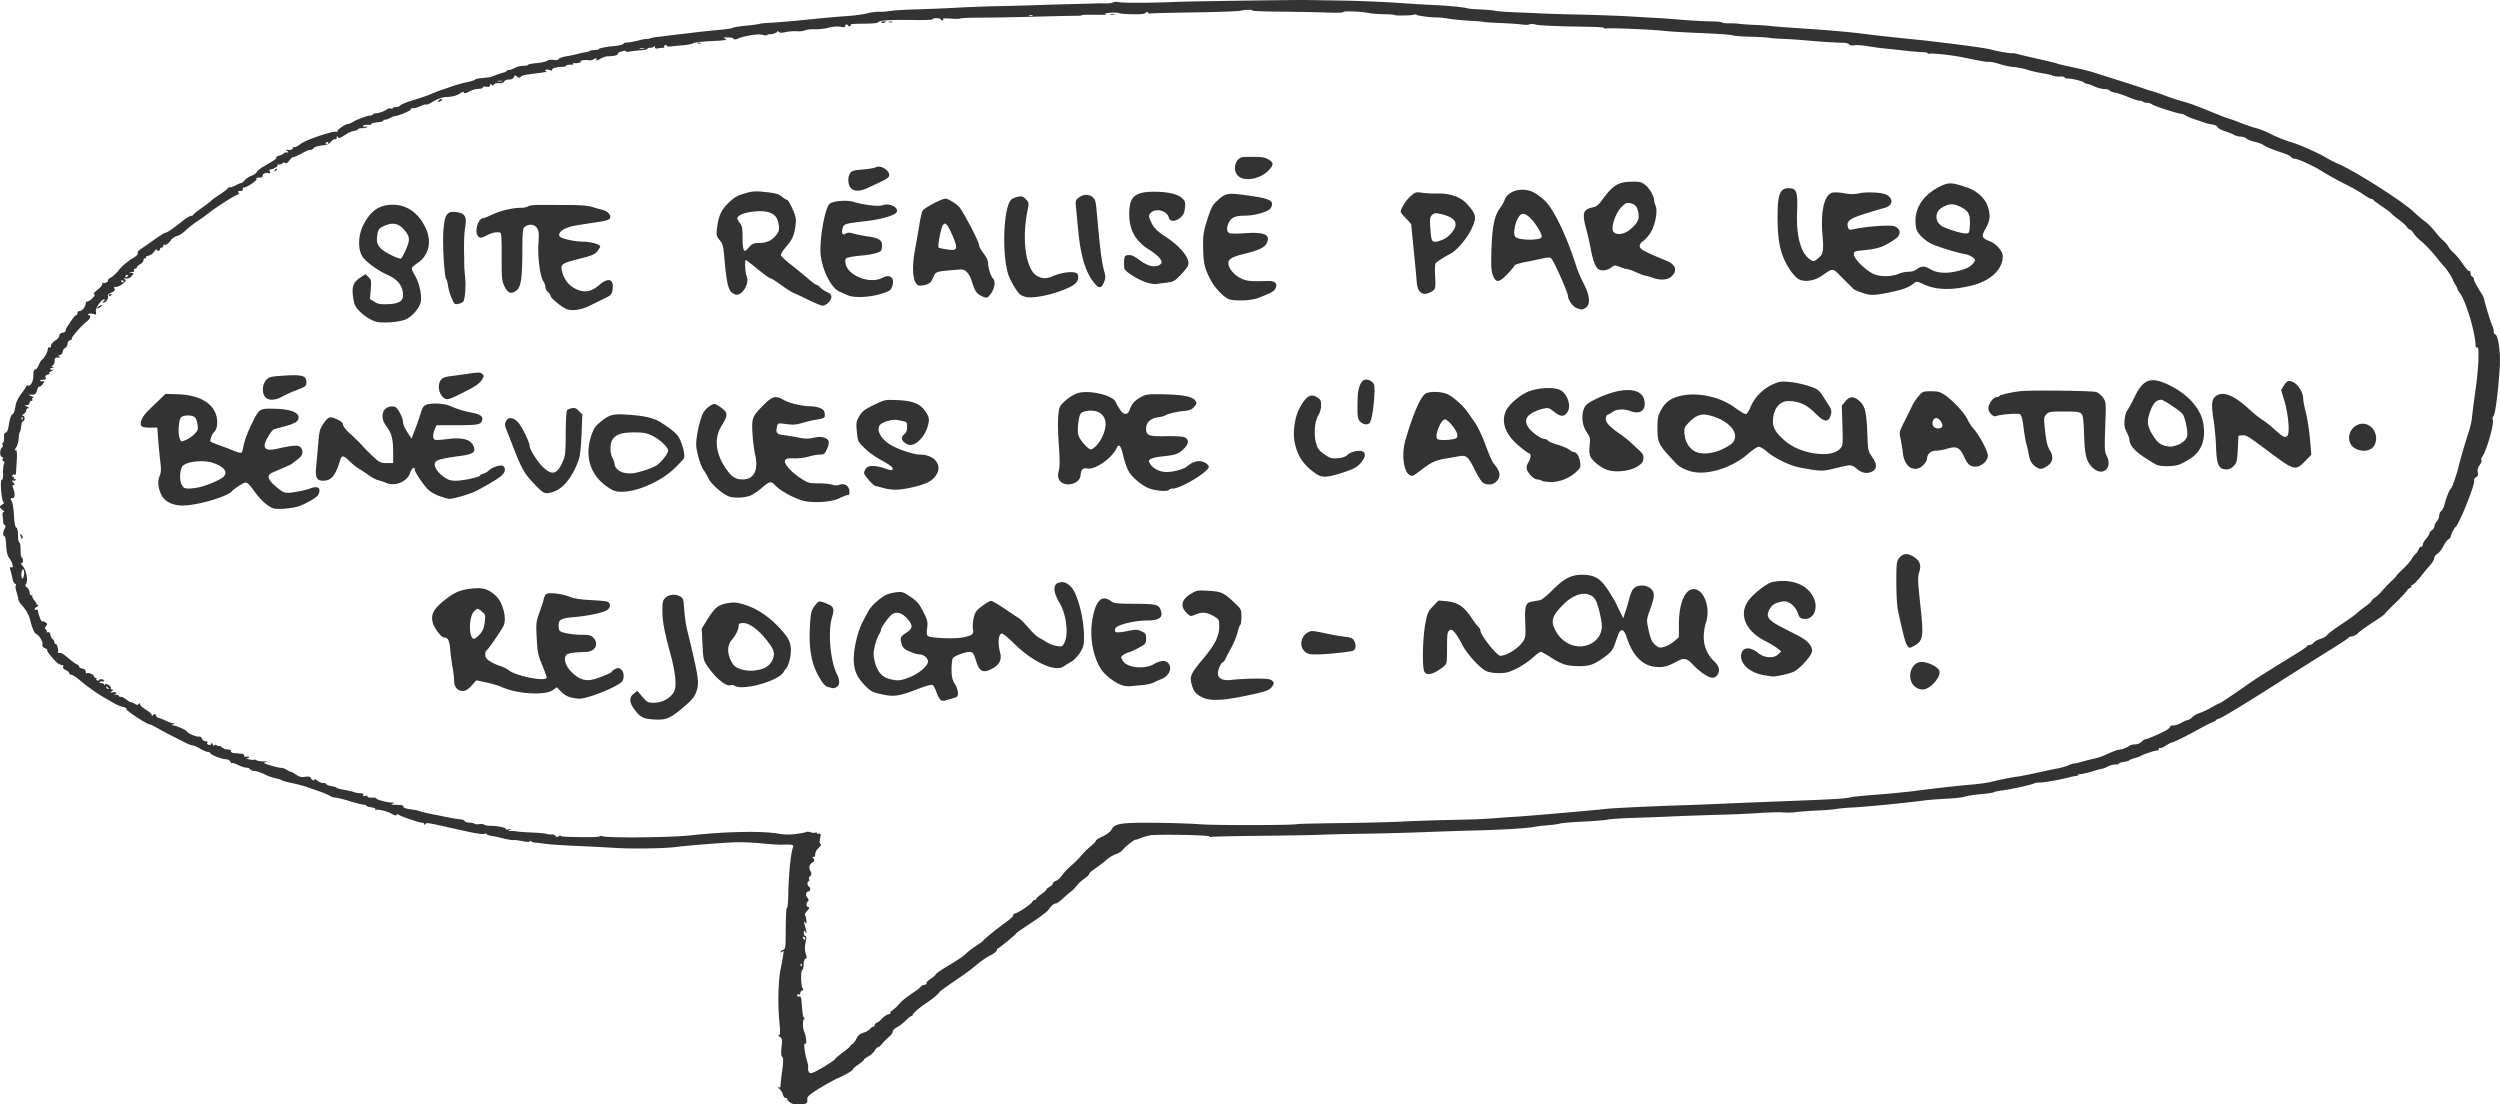 <svg xmlns="http://www.w3.org/2000/svg" width="1914.369" height="845.717" viewBox="0 0 506.51 223.763"><path d="M264.643.003c-2.334-.039-23.92.27-26.25.376-4.783.217-10.824.248-11.661.059-.495-.112-.96-.09-1.237.056-.244.13-.94.22-1.548.198-.607-.02-1.194-.03-1.305-.018-.11.012-2.293.073-4.849.135-2.556.062-6.076.164-7.824.228-1.747.063-5.208.156-7.69.206-2.483.05-6.245.19-8.36.312-2.115.121-5.802.275-8.193.34-2.39.066-4.819.213-5.395.325-.576.113-1.554.187-2.174.164-.619-.023-1.727.123-2.463.325-.736.201-2.616.451-4.18.555-1.563.104-4.271.336-6.019.516-4.57.47-7.966.766-9.728.848-.845.039-1.688.13-1.874.204-.185.073-1.45.244-2.81.378-1.361.135-2.56.33-2.662.436-.102.104-1.306.287-2.674.405-1.369.119-3.693.364-5.164.545-1.471.18-3.127.376-3.678.433-.552.057-1.38.161-1.84.231-.46.07-1.255.162-1.767.205-.513.042-1.228.179-1.589.302-.36.125-.656.175-.656.114 0-.061-.758.08-1.685.314-.926.234-1.98.425-2.34.425-.361 0-.657.085-.657.19 0 .185-1.015.455-2.006.533-1.446.114-3.01.418-3.01.586 0 .104-.346.19-.769.19-.423 0-.915.094-1.094.208-.178.114-.622.243-.986.286-.364.043-1.038.187-1.498.32-.46.133-1.46.343-2.222.466-.763.123-1.474.37-1.582.548-.135.225-.448.283-1.027.19-.534-.086-1.014-.018-1.336.188-.277.177-1.26.389-2.184.47-.924.081-1.68.235-1.68.342 0 .107-.429.194-.953.194-.523 0-1.298.193-1.722.429-.425.235-.974.428-1.222.428s-.45.085-.45.19c0 .103-.264.247-.586.318-.322.07-1.037.307-1.588.526-.552.218-1.154.415-1.338.437-.183.022-.898.098-1.588.168-.69.071-1.254.205-1.254.299 0 .093-.75.329-1.667.524s-2.309.587-3.093.87c-.784.284-1.727.604-2.095.712-.368.108-1.239.447-1.936.753-.697.306-2.37.886-3.717 1.29s-2.54.886-2.651 1.071c-.111.186-.508.338-.881.338-.374 0-.68.101-.68.226s-.173.159-.385.075c-.212-.084-.553-.017-.759.148-.496.399-1.732.836-2.362.836-.278 0-.506.096-.506.214s-.218.214-.483.214c-.589 0-2.805.82-3.61 1.336-.324.207-.744.377-.934.377-.536 0-2.37 1.285-2.153 1.51.105.109-.026.145-.292.08-.758-.187-6.32 1.727-7.177 2.47-.414.358-.983.652-1.265.652-.28 0-.429.086-.326.192.243.252-.765.494-1.263.303-.213-.082-.18.014.072.213.396.313.384.363-.084.363-.298 0-.542.08-.542.18 0 .098-.385.292-.855.429s-.776.332-.678.432c.168.174-.23.454-2.685 1.885-.573.334-1.14.809-1.26 1.055-.12.246-.604.58-1.077.742-.472.162-1.075.563-1.34.89-.265.329-.605.597-.756.597-.151 0-.622.193-1.046.428-.424.236-.974.429-1.222.429s-.45.09-.45.2c0 .11-.753.694-1.672 1.299-.92.605-1.673 1.15-1.673 1.212 0 .062-.827.698-1.839 1.414-1.011.716-1.839 1.382-1.839 1.48 0 .097-.19.177-.424.177-.234 0-1.024.49-1.756 1.087-1.717 1.402-3.102 2.34-3.456 2.34-.154 0-1.168.64-2.254 1.422-1.086.783-2.315 1.639-2.732 1.902-.435.275-.673.618-.56.807.127.213-.33.639-1.299 1.211-.822.485-1.923 1.433-2.448 2.107-.525.673-1.295 1.4-1.71 1.616-.416.216-.68.47-.589.565.216.224-.654.69-.943.505-.121-.078-.22.046-.22.274 0 .229-.452.766-1.005 1.196-.638.495-.857.811-.602.866.449.095-.882 1.45-1.425 1.45-.172 0-.312.187-.312.417 0 .627-.715 1.51-1.224 1.51a.44.44 0 00-.448.428c0 .236-.113.43-.25.43-.23.003-.466.302-1.774 2.247-.238.353-.403.756-.366.894.037.138-.238.313-.61.39-.418.084-.679.323-.679.62 0 .267-.375.71-.835.987-.46.277-.836.733-.836 1.014 0 .286-.148.453-.335.378-.188-.074-.334.096-.334.39 0 .541-.737 1.834-1.222 2.143-.153.097-.434.58-.625 1.07-.191.492-.509.875-.706.851-.222-.026-.36.426-.358 1.186 0 1.262-.555 2.287-1.119 2.063-.174-.069-.317-.018-.317.114 0 .13-.445.812-.988 1.514-.543.701-1.064 1.731-1.157 2.29-.234 1.405-.338 1.678-.762 2.01-.204.16-.478 1.037-.61 1.95-.152 1.051-.386 1.66-.637 1.66-.257 0-.379.345-.346.97.028.534-.07 1.02-.218 1.078-.147.059-.184.249-.08.423.105.175.027.444-.173.598-.44.34-.4 1.856.048 1.856.177 0 .24.193.145.428-.097.236-.022.428.164.428.206 0 .244.232.097.59-.133.323-.216 1.2-.185 1.947.034.803-.07 1.308-.256 1.234-.401-.159-.092 4.168.321 4.5.186.149.107.34-.208.508-.65.346-.638.624.048 1.11.305.215.405.391.224.391-.18 0-.279.362-.22.803.06.442.115 1.016.115 1.275.003.259.15.527.323.596.204.079.202.327 0 .667-.393.66-.422 1.585-.05 1.585.148 0 .299.833.333 1.85.038 1.128.255 2.1.555 2.485.728.934 1.054 2.197.513 1.983-.328-.13-.375 0-.208.558.12.4.31 1.184.423 1.744.112.56.35 1.017.53 1.017.182 0 .242.145.136.322-.106.177-.038.779.15 1.338.19.56.34 1.209.34 1.443-.003.234.344.812.771 1.285.901.998 1.442 2.01 1.717 3.215.3 1.309.804 2.43 1.156 2.57.594.235 1.415 1.607 1.264 2.113-.102.34.06.589.495.763.356.142.57.309.473.37-.223.143 1.503 2.282 2.204 2.73.292.188.688.342.88.342.191 0 .256.15.146.335-.122.204.078.459.513.654.391.176.712.459.712.629 0 .17.188.312.418.315.23.004.945.456 1.589 1.004 1.447 1.232 3.533 2.738 4.807 3.47.53.304 1.507.868 2.174 1.254.666.385 1.559.758 1.984.83.439.072.701.245.61.4-.156.259 4.157 3.101 4.706 3.101.146 0 .896.362 1.668.804 1.248.714 2.22 1.22 5.76 2.998.527.265 1.133.482 1.347.482.213 0 .868.288 1.456.641.588.353 1.261.642 1.497.643.236 0 .513.14.615.312.24.4 2.317 1.188 3.133 1.188.345 0 .726.2.848.444.121.245.301.393.398.33.098-.062.662.124 1.255.413.592.29 1.33.526 1.641.526.31 0 .65.145.757.322.105.176.404.32.663.32.54 0 1.663.378 2.635.885.367.192 1.232.477 1.922.632.69.156 1.254.34 1.254.41 0 .07.865.311 1.922.536 1.058.226 2.45.592 3.094.815l2.506.866c.735.254 1.628.63 1.986.836.358.206.734.382.838.391.902.079 1.62.246 3.516.82 1.205.364 2.416.663 2.691.663.276 0 .5.088.5.197 0 .108.454.26 1.007.339.553.077.919.232.811.343-.107.11-.07.181.081.156.675-.113 2.39.31 3.193.786.597.355.933.439 1.045.26.116-.181.251-.191.443-.032.38.315 4.137 1.591 4.683 1.591.243 0 .447.12.447.268.004.211.06.212.268.003.284-.286.36-.275 4.576.664l3.344.744c2.313.513 3.797.722 4.144.584.203-.08.37-.055.37.056 0 .166.553.33 1.512.448.087.01.935.208 1.883.439.949.23 1.834.376 1.968.323.134-.053.939.038 1.788.201 1.12.216 1.548.23 1.548.051.004-.176.076-.18.251-.012.135.13.472.248.747.263.276.014 1.254.13 2.174.258.92.126 3.704.316 6.187.421 2.482.105 6.018.287 7.857.403 3.592.227 10.09.126 12.54-.195 2.24-.294 9.554-.868 12.038-.946 1.196-.038 3.528.065 5.183.229 1.656.163 3.461.283 4.013.265 2.38-.075 2.601-.016 2.328.62-.417.968-.865 5.548-.941 9.616-.027 1.432-.133 2.57-.237 2.529-.183-.073-.258 1.53-.285 6.14-.011 1.837-.113 2.302-.523 2.403-.28.069-.504.25-.504.4.004.194.107.18.353-.047.378-.35.35-.083-.385 3.748-.47 2.445-.554 7.228-.19 10.761.178 1.727.142 2.41-.126 2.41-.205 0-.117.164.195.364.48.307.534.625.347 2.057-.14 1.076-.093 1.793.13 1.965.243.187.247 1.019.014 2.707-.185 1.34-.34 2.708-.34 3.039-.002.421-.127.554-.42.444-.23-.086-.174.029.125.255.298.227.645.776.769 1.221.124.445.37.753.544.684.175-.07.317.024.317.208 0 .183.291.52.646.747h-.006c.46.294.997.393 1.864.341 1.511-.09 1.612-.155 1.575-1.014-.027-.592.327-.916 2.397-2.198 1.336-.827 3.093-1.794 3.905-2.147 1.536-.67 2.99-1.556 2.99-1.825 0-.086.524-.523 1.165-.971.641-.448 1.1-.857 1.021-.907-.079-.051.292-.328.825-.615.533-.287 1.155-.85 1.38-1.25.226-.4.505-.69.62-.644.114.045.496-.273.848-.708.352-.434.983-1.062 1.403-1.395.42-.333.762-.816.762-1.074 0-.257.376-.648.834-.869.459-.22 1.25-.821 1.756-1.335.507-.514 1.034-.935 1.172-.935.139 0 .251-.093.251-.205 0-.312 1.379-1.514 2.856-2.491 1.248-.825 2.424-1.81 2.588-2.166.075-.164 1.888-1.459 4.588-3.28a40.81 40.81 0 003.01-2.296c.827-.706 2.069-1.555 2.758-1.889.69-.333 1.254-.772 1.254-.975 0-.203.132-.401.292-.44.3-.074 3.721-2.909 3.721-3.084 0-.054 1.392-1.016 3.093-2.138 1.702-1.122 3.244-2.301 3.428-2.62.388-.675 1.2-1.345 1.49-1.23.11.043.722-.403 1.361-.99.639-.59 1.387-1.233 1.663-1.432.276-.2.689-.602.917-.895.568-.728 1.12-1.244 2.009-1.878.414-.296.752-.658.752-.806 0-.148.491-.591 1.09-.986.6-.395 1.616-1.174 2.258-1.731.642-.558 1.58-1.136 2.087-1.284.506-.149 1.142-.56 1.413-.914.49-.64 2.374-2.108 2.577-2.008.058.029.5-.113.984-.316a11.258 11.258 0 011.922-.56c1.383-.254 11.878-.072 12.025.209.062.118.245.161.408.097.162-.064 4.852-.164 10.42-.222 5.57-.057 10.954-.153 11.965-.213 1.012-.06 4.699-.147 8.193-.195 3.495-.048 8.911-.188 12.038-.312 3.127-.123 7.566-.271 9.865-.33 6.357-.16 11.285-.446 12.874-.749.552-.105 1.831-.257 2.843-.338 1.011-.08 2.098-.233 2.415-.34.317-.107 2.437-.285 4.712-.396 2.275-.111 4.51-.293 4.967-.405.456-.11 2.775-.265 5.152-.342 2.377-.078 5.074-.175 5.993-.217 4.244-.193 8.352-.34 12.039-.433 2.207-.056 5.584-.21 7.505-.34 1.92-.133 4.104-.187 4.852-.121.747.065 1.96.034 2.694-.07.734-.103 2.606-.242 4.161-.307 1.555-.066 3.286-.209 3.846-.318.56-.109 2.147-.25 3.526-.315 2.417-.113 11.279-.984 14.379-1.414.827-.115 2.859-.273 4.514-.353 1.656-.08 3.311-.267 3.679-.418.367-.15 1.769-.37 3.113-.487 1.344-.118 2.623-.309 2.842-.424.219-.116 1-.281 1.736-.367 1.609-.187 5.892-1.136 6.337-1.404.174-.106.776-.192 1.337-.192.923 0 4.057-.576 6.203-1.14.46-.121.949-.203 1.087-.183.138.021.25-.058.25-.176s.274-.214.607-.214c.333 0 1.386-.241 2.339-.536.953-.294 1.861-.535 2.018-.535.157 0 .631-.193 1.056-.428.424-.236 1.124-.429 1.556-.429.431 0 .784-.089.784-.197 0-.109.452-.26 1.004-.338.551-.078 1.003-.207 1.003-.286 0-.08.49-.281 1.087-.448.598-.166 1.161-.363 1.253-.437.394-.316 3.275-1.265 3.467-1.142.117.075.212-.031.212-.234s.127-.32.283-.258c.156.062.71-.173 1.233-.522.522-.35 1.082-.635 1.244-.635.31 0 2.983-1.333 5.714-2.85.89-.493 1.982-1.04 2.424-1.215.443-.175.806-.392.806-.482 0-.09.12-.164.266-.164.442 0 4.855-2.654 11.935-7.175 3.688-2.356 8.471-5.372 10.628-6.703 2.157-1.331 3.922-2.505 3.922-2.609 0-.103.312-.219.693-.257.38-.037.945-.34 1.253-.674.31-.333 1.653-1.307 2.986-2.164 1.334-.857 2.425-1.63 2.425-1.717 0-.087.878-1 1.952-2.028 1.073-1.028 2.164-2.175 2.422-2.55.259-.374.584-.68.723-.68.14 0 .253-.144.253-.32 0-.178.132-.322.294-.322.162 0 .891-.747 1.62-1.66a79.414 79.414 0 012.047-2.47c.396-.445.72-1.032.72-1.305 0-.272.283-.659.628-.859.345-.2.883-.884 1.195-1.52.312-.635.782-1.269 1.044-1.408.263-.14.477-.404.477-.587 0-.398.747-1.818 1.037-1.97.19-.1 1.293-2.382 1.966-4.069 1.344-3.371 1.821-4.863 1.721-5.375-.037-.188.154-.459.423-.602.329-.175.43-.492.31-.968-.112-.44.035-.998.389-1.475.312-.422.474-.865.36-.984-.115-.118-.072-.389.095-.6.91-1.144 2.585-6.988 2.192-7.643-.101-.17-.022-.503.176-.74.37-.443 1.002-5.564 1.272-10.31.151-2.662-.4-6.21-.966-6.21-.154 0-.28-.26-.28-.575 0-.316-.14-.87-.31-1.231-.325-.688-1.279-3.756-1.57-5.048-.092-.412-.293-.942-.446-1.178-1.077-1.66-1.687-2.79-1.687-3.121 0-.213-.15-.447-.335-.52-.183-.073-.334-.367-.334-.655 0-.287-.125-.523-.278-.523-.286 0-.456-.197-1.758-2.034-.417-.59-1.09-1.36-1.496-1.713-.405-.354-.848-.884-.982-1.179-.135-.294-.578-.824-.985-1.177a11.74 11.74 0 01-1.248-1.285c-1.133-1.431-1.818-2.144-2.56-2.665-.429-.301-1.505-1.222-2.392-2.047-2.348-2.183-12.183-8.4-15.22-9.622-.551-.222-1.604-.766-2.34-1.21-1.562-.942-5.494-2.681-7.185-3.178-1.414-.416-2.726-.952-4.519-1.848-.735-.367-1.864-.8-2.508-.96-.644-.162-1.923-.592-2.842-.956-.92-.364-2.048-.777-2.508-.919a22.921 22.921 0 01-1.505-.526l-3.343-1.352c-2.603-1.053-3.064-1.212-5.519-1.906-.643-.182-1.922-.623-2.842-.98-.92-.356-2.048-.74-2.508-.853a16.894 16.894 0 01-1.672-.524c-.46-.177-2.566-.864-4.681-1.526a598.829 598.829 0 01-5.35-1.7c-.828-.271-2.784-.759-4.348-1.083-1.563-.323-2.997-.663-3.188-.755-.19-.092-1.92-.517-3.845-.944-1.925-.428-3.81-.873-4.187-.99-.378-.117-.83-.19-1.003-.16-.384.062-3.008-.38-4.162-.7-.901-.251-3.284-.614-7.524-1.146-4.985-.624-6.012-.74-10.533-1.19a331.122 331.122 0 01-8.36-.949c-2.115-.276-7.006-.708-10.868-.959s-7.244-.506-7.515-.565c-.272-.06-1.626-.157-3.01-.216-1.384-.06-2.892-.165-3.352-.233-.46-.068-1.394-.113-2.075-.1-.682.014-1.33-.068-1.442-.183-.11-.115-1.133-.213-2.271-.216-1.139-.003-3.876-.154-6.083-.334-2.207-.18-4.238-.333-4.514-.337-.276-.005-2.608-.137-5.183-.293-2.575-.156-7.315-.339-10.533-.406-3.219-.067-6.53-.16-7.357-.208-.828-.047-3.236-.15-5.35-.23-2.116-.078-4.222-.228-4.682-.334-.46-.105-1.831-.229-3.048-.275-1.216-.046-2.369-.146-2.56-.222-.524-.208-4.306-.58-6.764-.667-1.196-.042-4.506-.241-7.357-.443-2.85-.201-8.043-.411-11.537-.466l-7.022-.111zM252.93 1.987c.489-.007.851.047.851.163 0 .094 2.445.187 5.434.207 2.989.02 7.127.097 9.196.17 2.518.09 3.762.06 3.762-.09 0-.26 3.596-.115 5.239.211.583.116 1.975.223 3.093.237 1.119.015 2.034.083 2.034.15 0 .173 3.474.122 3.928-.058.205-.08.456-.062.556.042.184.191 3.28.569 4.21.513.276-.016 1.33.101 2.34.261 1.012.16 2.943.347 4.29.415 1.349.068 2.57.17 2.713.227.143.057 1.674.16 3.4.228 1.728.069 3.693.204 4.369.3.704.102 1.359.094 1.534-.019.185-.118.665-.108 1.212.025.89.217 4.7.377 10.823.455 1.745.022 3.093.13 3.093.248 0 .115.207.158.46.096.61-.15 9.621.228 11.745.493.92.115 4.305.315 7.524.445 3.218.13 6.027.33 6.242.444.215.114 1.838.245 3.607.29 1.77.047 3.524.147 3.898.223.375.076 1.61.17 2.747.208 1.135.039 3.269.181 4.74.318 2.801.26 6.058.467 7.59.483.496.006.987.15 1.09.323.129.214.45.27 1.026.178.46-.075 1.714.01 2.784.188 1.071.177 2.46.37 3.088.43.628.058 2.496.258 4.151.445 1.655.187 3.423.337 3.93.334.505-.003.919.092.919.212s.124.17.275.11c.433-.172 4.567.257 6.675.692 4.09.843 4.863.976 5.511.945.37-.018 1.391.201 2.272.487.88.286 2.102.54 2.714.562.611.024 1.808.262 2.659.53a26.3 26.3 0 003.177.743c.896.14 1.832.357 2.08.482.249.125.888.206 1.422.18.533-.026.97.05.97.17 0 .12.263.22.584.22.934.006 3.226.573 3.361.832.068.13.307.237.532.237.225 0 .918.24 1.541.535.623.294 1.54.535 2.036.535.497 0 .981.132 1.078.294.097.161.591.36 1.098.442.507.081 1.701.479 2.653.884.953.405 1.97.736 2.263.736.292 0 .624.096.737.214.114.118.48.215.815.215.334 0 .804.151 1.045.337.45.347 5.025 1.813 5.921 1.898.277.026.672.184.876.351.205.167 1.049.521 1.876.785.828.265 1.731.572 2.007.684.276.111.931.26 1.456.332.56.076 1.026.303 1.127.55.094.231.718.585 1.386.786.668.201 1.506.538 1.862.748.357.21.988.381 1.402.381.415 0 .951.179 1.191.396.24.218.983.51 1.65.65.668.141 1.496.455 1.84.699.344.244 1.361.698 2.26 1.01 2.69.93 2.98 1.054 3.288 1.406.162.185.512.337.778.337.534 0 3.342 1.24 4.798 2.118 2.408 1.452 3.712 2.176 5.72 3.178 1.195.597 2.727 1.48 3.403 1.964.676.483 1.39.878 1.588.878.197 0 .36.075.36.167 0 .091.827.718 1.838 1.392 1.012.674 1.845 1.298 1.845 1.386.002.088.604.594 1.336 1.124.733.53 1.52 1.229 1.75 1.553.228.324.527.589.664.589.136 0 .467.336.736.747.268.411.935 1.11 1.481 1.553.97.786 2.473 2.405 3.629 3.91.316.413.816.991 1.111 1.285.502.5 1.616 2.254 1.807 2.843.046.145.258.534.47.866.213.331.386.702.386.823s.208.476.462.79c1.212 1.49 3.175 8.027 3.214 10.699.004.295.15.437.365.352.425-.169.236 4.332-.357 8.47-.211 1.472-.45 3.255-.533 3.962a357.11 357.11 0 01-.27 2.248c-.065.53-.352 1.687-.638 2.57-.835 2.583-1.588 5.153-1.906 6.502-.436 1.846-1.426 4.726-1.668 4.849-.26.133-.97 1.908-1.308 3.271-.139.562-.43 1.136-.646 1.274-.217.139-.405.546-.405.905-.007.36-.227.894-.49 1.189-.263.294-.49.745-.49 1.002-.006.256-.237.611-.513.788-.276.177-.502.47-.502.651 0 .182-.3.673-.668 1.092-.368.42-.67.953-.67 1.185 0 .232-.147.422-.327.422-.18 0-.427.265-.547.589-.12.324-.403.734-.628.91-.225.177-.57.63-.768 1.008-.198.377-.971 1.263-1.72 1.969-.748.705-1.36 1.343-1.36 1.416 0 .074-.436.54-.969 1.036a29.912 29.912 0 00-1.885 1.967c-.503.585-1.196 1.236-1.539 1.447-.342.21-.622.489-.622.618 0 .13-.565.638-1.254 1.13-.69.492-1.48 1.12-1.756 1.397-.276.276-1.682 1.282-3.125 2.235-1.443.952-2.749 1.938-2.903 2.19-.154.251-.734.585-1.29.743-.554.157-1.192.506-1.416.774-.224.268-.608.488-.853.488s-.445.088-.445.196c0 .108-1.079.854-2.397 1.66-2.364 1.443-6.658 4.109-7.635 4.74a376.06 376.06 0 00-4.005 2.753c-1.927 1.336-3.588 2.43-3.691 2.43-.104 0-.857.387-1.673.86-.817.473-1.882.973-2.367 1.11-.484.138-1.165.522-1.511.853-.346.331-.782.602-.967.602-.186 0-.744.242-1.24.537-.496.294-1.21.535-1.585.535-.376 0-.683.1-.683.223s-.264.403-.586.624c-.739.505-3.979 1.937-4.384 1.937-.167 0-.55.24-.852.535-.335.328-.862.536-1.359.536-.446 0-.932.12-1.08.267-.311.313-1.604.803-2.114.803-.194 0-.799.193-1.343.429-.544.235-1.406.608-1.916.827-.509.219-1.299.467-1.755.552-.456.085-1.467.34-2.247.565-.78.227-1.584.412-1.787.412-.204 0-.77.178-1.258.395-.488.218-1.49.503-2.225.634-.736.132-2.692.541-4.347.91-1.656.368-3.356.701-3.779.74-.794.072-3.37.59-5.417 1.088-.644.157-2.374.39-3.845.518-2.988.26-6.789.687-11.537 1.295-1.747.224-5.171.556-7.609.738-2.437.183-4.77.414-5.183.514-1.378.334-2.616.401-18.14.995-1.655.064-5.342.217-8.192.34-2.851.125-6.011.25-7.023.279-6.07.173-14.81.582-16.385.768-2.127.251-16.653 1.511-18.391 1.595-.644.032-1.998.121-3.01.2-3.643.283-4.265.31-10.199.438-3.31.071-7.75.223-9.864.336-2.115.113-7.609.25-12.208.302-4.6.052-8.587.148-8.861.211-1.067.248-16.782.263-19.806.02-1.704-.137-5.807-.27-9.117-.294-6.884-.051-8.067.14-8.706 1.406-.205.406-.923.954-1.756 1.34-.775.36-1.41.765-1.41.9s-.413.591-.919 1.013c-1.037.864-1.286 1.113-2.321 2.318-.404.469-1.234 1.278-1.845 1.796-.61.518-1.398 1.358-1.75 1.865-.353.508-.915 1.017-1.25 1.132-.334.115-.608.351-.608.525 0 .173-.301.48-.669.682-.368.202-.67.466-.67.587 0 .12-.453.528-1.004.905-.55.376-1.001.786-1.001.91s-.14.226-.312.226-.41.2-.532.443c-.234.472-3.07 2.34-3.552 2.34-.157 0-.286.16-.286.353 0 .194-.64.805-1.42 1.358-1.71 1.208-4.599 3.543-4.599 3.717 0 .068-.667.564-1.482 1.101s-1.784 1.287-2.153 1.668c-.37.38-1.885 1.405-3.367 2.277-1.482.871-2.695 1.696-2.695 1.833 0 .136-.464.552-1.031.923s-.94.768-.83.882c.109.113-.105.268-.475.343-.37.076-.674.219-.674.32 0 .1-.564.57-1.254 1.045-2.075 1.43-2.555 1.816-3.191 2.567-.335.395-.896.916-1.247 1.157-.35.241-.566.513-.478.605.088.091-.11.221-.44.288-.331.068-.886.436-1.233.819-.348.383-.831.773-1.075.868-.245.094-.445.31-.445.481 0 .171-.125.31-.277.31-.153 0-.462.22-.686.489-.224.268-.829.607-1.343.752-.66.188-1.064.532-1.377 1.172-.244.5-.62 1.004-.838 1.121-.216.118-.395.296-.408.396-.007.1-.707.695-1.555 1.324-.848.629-1.541 1.222-1.541 1.32 0 .097-.976.778-2.169 1.513h-.008c-1.193.735-2.397 1.337-2.676 1.337-.465 0-.66-.43-.583-1.283.016-.175-.102-.761-.263-1.302-.513-1.734-.708-3.769-.327-3.412.365.342.171-1.622-.243-2.463-.308-.632-.301-2.462.012-2.462.15 0 .15-.12 0-.268-.247-.245-.351-.931-.539-3.536-.045-.63-.195-.881-.483-.81-.23.056-.418-.044-.418-.224s.15-.268.334-.195c.184.073.334-.058.334-.291 0-.233.178-.46.394-.507.253-.054.287-.194.093-.393-.38-.393-.463-3.612-.094-3.758.152-.06.277-.577.277-1.15 0-.58.166-1.075.376-1.12.271-.058.284-.359.047-1.071-.207-.624-.216-1.453-.025-2.237.207-.846.192-1.269-.047-1.32-.193-.04-.34-.332-.327-.646.021-.521.051-.533.34-.143.25.337.28.28.144-.267l-.347-1.392c-.14-.561-.11-.613.157-.268.26.338.31.238.233-.48-.053-.498-.186-.964-.296-1.034-.11-.07.104-.457.475-.86.37-.402.52-.731.33-.731-.499 0-.649-.69-.244-1.125.25-.27.227-.499-.082-.816-.445-.457-.258-1.272.292-1.272.36 0 .422-.714.08-.933-.379-.243-.453-.963-.113-1.097.173-.07.23-.268.125-.442-.105-.175-.01-.457.212-.628.304-.234.312-.486.03-1.035-.387-.749-.213-1.333.543-1.823.33-.213.347-.39.07-.721-.267-.32-.267-.4 0-.294.237.094.367-.094.367-.53 0-.372.323-.966.717-1.32.445-.4.586-.696.372-.783-.213-.086-.25-.524-.096-1.166.195-.82.153-1.005-.207-.917-.248.061-.45.012-.45-.109 0-.12-.148-.162-.328-.09-.18.071-.608.033-.952-.085-.343-.117-.76-.135-.926-.039-.167.096-1.108.272-2.094.392-1.377.167-2.22.146-3.647-.093-3.327-.556-10.686-.401-17.635.371-3.86.43-16.255.563-17.78.192-.506-.124-.743-.123-.623 0 .117.121-1.45.185-3.961.16-2.664-.026-4.084-.117-3.956-.254.11-.118-.038-.092-.328.059-.435.225-.562.213-.73-.068-.113-.187-.469-.312-.792-.278-.323.034-.78-.016-1.016-.11-.236-.095-1.59-.221-3.01-.28-1.42-.06-2.806-.163-3.082-.23-.276-.068-.802-.104-1.17-.08-.567.036-.592.005-.167-.2.411-.2.366-.223-.252-.137-.414.058-.678.028-.586-.067.23-.237-1.69-.644-3.038-.644-.606 0-1.202-.104-1.324-.231-.123-.128-.574-.176-1.003-.107-.428.07-.872.029-.986-.09-.114-.117-.559-.214-.988-.214-.43 0-.867-.145-.973-.322-.106-.176-.406-.32-.666-.32-.424 0-3.263-.504-4.563-.81a9.433 9.433 0 00-.67-.137c-.65-.075-3.208-.667-3.343-.774-.092-.073-.844-.222-1.672-.332-.974-.128-1.505-.311-1.506-.518 0-.315-.16-.35-1.838-.407-.668-.022-.735-.07-.334-.235.41-.17.372-.21-.21-.211-.942-.004-3.134-.599-3.134-.85 0-.109-.414-.18-.92-.157-.568.025-.89-.06-.84-.22.05-.16-.132-.208-.476-.123-.396.097-.502.046-.368-.178.132-.219-.067-.327-.66-.358-.467-.025-1.015-.127-1.217-.226-.202-.1-1.083-.305-1.957-.456-.873-.151-1.588-.351-1.588-.444 0-.093-.438-.231-.975-.307-.536-.075-1.062-.282-1.168-.459a.45.45 0 00-.528-.189c-.185.073-.737-.137-1.227-.468-.491-.331-.784-.48-.651-.333.133.147.092.267-.09.267s-.425-.189-.54-.42c-.167-.336-.407-.395-1.198-.294-.789.101-1.157.012-1.805-.436-.448-.31-.903-.563-1.012-.563-.108 0-.52-.193-.914-.429-.395-.235-.878-.408-1.073-.384-.195.025-1.149-.192-2.118-.481-1.555-.464-1.674-.543-1.004-.666.595-.109.493-.143-.474-.16-.679-.012-1.329-.12-1.444-.24a.49.49 0 00-.49-.106c-.155.061-.633.02-1.064-.09-.431-.11-.595-.209-.366-.215.23-.007.419-.107.419-.22 0-.115-.226-.152-.502-.084-.318.078-.501-.004-.501-.222 0-.189-.189-.355-.419-.369a10.41 10.41 0 01-.752-.074 12.986 12.986 0 00-.92-.082c-.322-.018-.585-.177-.585-.354a.363.363 0 00-.334-.348l-.696-.054c-.199-.015-.575-.213-.836-.442-.26-.229-.475-.338-.475-.242 0 .096-.225.055-.501-.092-.404-.215-.509-.21-.535.027-.018.162-.154.053-.301-.241-.173-.345-.28-.405-.3-.168-.022.228-.217.324-.515.25-.265-.065-.398-.254-.299-.421.11-.184-.028-.304-.349-.304-.292 0-.625-.24-.74-.533-.115-.294-.344-.481-.508-.416-.409.162-2.267-.567-2.474-.971-.189-.368-2.267-1.291-2.92-1.296-.288-.002-.263-.069.079-.21.407-.17.413-.21.03-.211-.258-.003-.963-.244-1.565-.539-.603-.294-1.24-.535-1.414-.535-.175 0-.41-.217-.524-.482-.172-.402-.26-.429-.536-.16-.262.256-.334.26-.334.024-.003-.163-.344-.515-.757-.783-.974-.63-1.609-1.132-1.596-1.272.024-.372-.033-.402-.284-.149-.228.23-.38.22-.807-.053-.289-.186-.651-.338-.805-.338-.153 0-.561-.24-.907-.535-.345-.295-.832-.535-1.082-.535-.25 0-.455-.097-.455-.214 0-.118-.263-.222-.585-.231-.353-.01-.419-.06-.165-.126.642-.166.141-.5-.515-.344-.5.12-.516.092-.115-.223.343-.27.355-.362.048-.362-.225 0-.344-.12-.265-.267.196-.362-.976-1.083-1.197-.736-.12.187-.17.184-.188-.014-.015-.147-.261-.267-.548-.267-.287 0-.427-.098-.312-.218.116-.12.35-.162.522-.094.171.067.311-.012.311-.176 0-.164-.226-.298-.501-.298-.276 0-.502.086-.502.191 0 .105-.153.131-.34.057-.187-.074-.253-.224-.147-.334.106-.11.032-.199-.162-.199-.195 0-.354-.141-.354-.314 0-.349-1.13-.819-1.461-.607-.117.074-.21-.082-.21-.349 0-.304-.25-.525-.67-.596-.368-.061-.669-.24-.669-.397 0-.158-.195-.363-.435-.457-.24-.094-.954-.605-1.588-1.135-1.313-1.097-1.614-1.266-2.126-1.193-.202.028-.285.019-.19-.022.295-.124-.057-1.783-.377-1.783-.165 0-.3-.174-.3-.386 0-.212-.157-.486-.35-.61-.193-.123-.39-.504-.44-.846-.059-.412-.25-.597-.569-.55-.263.04-.368 0-.232-.087.136-.088.088-.282-.107-.433-.25-.193-.245-.404.019-.72.29-.347.267-.516-.104-.754-.263-.168-.557-.255-.653-.193-.096.061-.294-.208-.439-.6l-.324-.871a3.257 3.257 0 01-.103-.602c-.022-.243-.192-.381-.375-.309-.53.21-.39-.255.19-.626.289-.186.365-.337.168-.337-.198 0-.328-.072-.29-.16.038-.089-.182-.463-.488-.83-.305-.368-.462-.73-.347-.804.115-.073.034-.134-.181-.134s-.39-.282-.39-.627c0-.345-.233-.776-.518-.958-.365-.234-.426-.444-.208-.712.477-.585.084-2.798-.644-3.63-.36-.409-.499-.683-.31-.608.205.081.342-.127.342-.52 0-.36-.114-.655-.254-.655s-.243-.674-.229-1.499c.014-.824-.098-1.499-.247-1.499-.15 0-.273-.666-.273-1.48 0-.853-.15-1.514-.354-1.558-.212-.045-.398-1.024-.464-2.427-.06-1.293-.273-2.617-.474-2.94-.297-.482-.273-.59.13-.59.565 0 .635-.742.187-1.979-.165-.469-.162-.753.013-.684.4.16.375-.056-.07-.589-.232-.278-.24-.39-.022-.303.19.075.44.038.554-.082.116-.12.042-.218-.164-.218-.205 0-.28-.096-.167-.214.114-.117.052-.214-.137-.214-.188 0-.251-.153-.14-.34.135-.225.28-.258.433-.1.126.131.248-.078.27-.464.023-.386.098-1.588.167-2.672s.002-1.921-.15-1.861c-.367.145-.348.013.099-.706.206-.331.396-1.085.421-1.674.025-.589.132-1.167.236-1.284.104-.118.228-.648.276-1.179.048-.53.224-.995.392-1.035.43-.1.383-1.106-.052-1.106-.197 0-.122-.151.167-.336.289-.186.525-.523.525-.75 0-.227.188-.417.418-.42.236-.004.135-.144-.23-.321-.566-.275-.577-.314-.084-.314.343 0 .565-.17.565-.429 0-.235.167-.428.37-.428.205 0 .285-.145.179-.322-.106-.176-.01-.325.215-.328.224-.005.031-.151-.429-.326-.46-.175-.61-.304-.335-.288 1.088.064 1.288-.052 1.506-.879.124-.471.341-.812.482-.756.14.056.428-.141.64-.438.464-.653.48-.796.07-.635-.17.068-.405.026-.52-.094-.118-.122.11-.217.517-.217.57 0 .689-.096.548-.442-.13-.316.024-.494.546-.628.4-.104.521-.196.271-.202-.287-.008-.163-.178.334-.458.435-.244.612-.387.395-.318-.217.07-.49.03-.605-.09-.115-.12.062-.226.395-.235.374-.01.44-.06.173-.128-.337-.086-.344-.178-.033-.418.22-.17.385-.594.37-.944-.022-.514.11-.636.702-.638.528-.002.607-.053.284-.184-.36-.146-.343-.206.084-.311.291-.072.53-.363.53-.647 0-.284.225-.636.5-.782.277-.147.502-.534.502-.86 0-.34.223-.648.523-.722.287-.07.439-.216.335-.323-.186-.193 2.09-2.779 3.094-3.512.632-.463.865-1.222.374-1.222-.194 0-.268-.088-.164-.195.204-.212.81-.199 1.379.03.234.093.307-.081.208-.51-.16-.7 1.05-2.538 1.672-2.538.218 0 .194.123-.064.322-.298.23-.307.321-.033.321.479 0 1.078-.966.843-1.358-.098-.163.209-.453.695-.657.637-.267.812-.479.656-.795-.153-.307-.076-.41.267-.363.264.037.872-.23 1.352-.595.686-.52.786-.72.469-.93-.32-.213-.264-.253.266-.191.442.052.81-.094 1.086-.432.527-.643.53-.625-.167-.742-.447-.075-.41-.104.156-.123.515-.017.684-.123.55-.346-.106-.176-.026-.321.177-.321.204 0 .371-.123.371-.274 0-.15.301-.439.669-.64.368-.202.668-.56.668-.797s.16-.43.354-.43c.195 0 .273-.086.171-.19-.1-.105.118-.24.486-.302.367-.062.886-.434 1.153-.828.267-.394.486-.595.498-.448.019.384.682.332.682-.053a.33.33 0 01.335-.322c.184 0 .334-.16.334-.356 0-.197.093-.297.207-.225.277.178.878-.247 1.381-.975.226-.326.758-.678 1.183-.782.426-.104 1.206-.607 1.735-1.12.528-.512 1.574-1.337 2.324-1.833a42.45 42.45 0 002.366-1.693c1.655-1.306 5.645-3.835 5.951-3.772.156.033.195-.126.082-.352-.151-.306-.05-.403.393-.38.398.02.564-.095.497-.347-.055-.208.026-.353.179-.322.46.094 2.843-1.506 2.607-1.75-.12-.125-.06-.239.136-.254l.772-.058c.23-.017.378-.187.328-.377-.097-.377.78-.692 1.327-.476.212.085.256-.034.115-.32-.133-.268-.08-.455.127-.455.575 0 1.68-.702 1.462-.928-.11-.115-.045-.148.147-.072.191.076.54-.01.774-.19.296-.23.497-.256.658-.09.136.141.467-.08.81-.543.319-.43.662-.73.763-.664.1.064.859-.264 1.684-.73.826-.464 1.626-.796 1.778-.736.152.06.44-.085.639-.323.23-.275.85-.483 1.703-.57 1.03-.106 1.458-.282 1.843-.759.275-.34.645-.563.82-.494.177.07.339-.095.36-.367.028-.354.081-.39.19-.125.166.405.496.293 1.838-.62.375-.256 1.041-.522 1.48-.593.44-.07.8-.223.8-.338 0-.116.368-.21.817-.21.449 0 .908-.096 1.02-.213.117-.121-.017-.157-.315-.083-.285.07-.519.02-.519-.11 0-.209.69-.336 1.421-.262.139.014.251-.07.251-.187 0-.116.6-.273 1.332-.348.732-.075 1.25-.22 1.15-.324-.099-.103.026-.187.278-.187s.75-.168 1.106-.374c.357-.207.8-.376.983-.376.647-.003 3.174-1.074 3.174-1.347.003-.153.191-.25.422-.216.23.034.887-.151 1.459-.412.572-.261 1.126-.42 1.23-.352.106.067.54-.09.966-.35 1.267-.773 2.304-1.151 3.238-1.18 1.173-.037 2.092-.305 2.803-.818.322-.233.585-.312.585-.176 0 .365.452.301 1.254-.177.39-.233 1.175-.446 1.743-.474.606-.03.971-.15.887-.292-.091-.154.15-.206.66-.144.618.076.812.006.812-.3.003-.301.075-.33.288-.115.23.233.318.226.475-.036.117-.195.528-.298 1.042-.262.587.041.91-.063 1.047-.338.117-.238.51-.399.972-.399.517 0 .844-.16.986-.482.193-.44.25-.45.642-.123.37.307.475.313.747.048.325-.32.685-.393 3.827-.78 1.012-.126 1.65-.27 1.42-.32-.232-.051-.335-.181-.231-.29.111-.115.474-.098.879.04.455.156.614.16.471.012-.278-.288.842-.674 1.954-.674.472 0 .858-.097.858-.215 0-.117.385-.214.855-.214.561 0 .774-.084.617-.247-.14-.145-.093-.19.117-.107.195.078.707.05 1.138-.06.463-.119.578-.213.282-.23-.346-.02-.294-.083.167-.207a4.12 4.12 0 011.384-.075c.394.058.817 0 .94-.127a.89.89 0 01.558-.231c.184 0 .242.096.128.214-.345.356.15.24.913-.214.395-.236 1.028-.43 1.407-.432 1.205-.005 2.153-.245 1.997-.505-.083-.138.305-.361.861-.496.69-.167.942-.172.79-.015-.147.153.048.18.584.083.442-.08 1.515-.205 2.384-.277.869-.072 1.5-.214 1.402-.315-.099-.102.118-.185.482-.185.363 0 .737-.12.83-.268.094-.152.179-.095.194.13.018.27.194.357.555.268a5.19 5.19 0 011.023-.13c.27 0 .408-.09.302-.2-.106-.11-.04-.26.148-.334.186-.074.34-.024.34.11 0 .15.354.201.92.133.505-.06 1.631-.17 2.503-.244.871-.073 1.777-.257 2.014-.408.249-.16 1.678-.33 3.386-.405 3.088-.134 3.692-.257 2.87-.586-.347-.138-.126-.188.749-.167.682.015 1.161.109 1.067.208-.096.099.052.18.328.18s.589-.09.695-.2c.106-.11 1.055-.362 2.11-.56 1.443-.27 2.143-.305 2.836-.14.527.126.92.136.92.024 0-.107.112-.176.25-.153.512.087 1.76-.294 1.76-.539.004-.165.106-.151.295.04.235.238.516.245 1.488.04.659-.14 1.643-.209 2.186-.154.544.055 1.27-.027 1.615-.182.345-.154 1.222-.253 1.95-.22.727.033 2-.106 2.828-.31 1-.244 1.812-.313 2.424-.203.867.154 1.052.1.96-.28-.023-.09.11-.162.294-.162s.335.102.335.227.152.166.339.092c.193-.074.268-.209.18-.3-.088-.091.624-.174 1.583-.183 2.926-.03 3.74-.092 3.951-.305.38-.384 2.472-.526 6.737-.46 2.65.042 4.263-.013 4.263-.144 0-.117.377-.212.836-.212.46 0 .837.097.837.215 0 .117.159.214.353.214.195 0 .252-.106.127-.236-.16-.166.328-.2 1.652-.113 1.034.067 1.88.053 1.88-.032 0-.085 1.92-.161 4.265-.166 2.344-.007 7.196-.094 10.783-.195 3.586-.1 7.234-.178 8.106-.173.872.006 1.524-.052 1.45-.129-.073-.078 1.095-.114 2.596-.084 1.667.034 2.55-.017 2.27-.133-.315-.13 0-.218 1.003-.283.804-.052 1.547-.015 1.65.083.102.097 1.277.198 2.609.223 1.817.036 2.508-.032 2.764-.268.26-.24.382-.25.512-.046.093.148.284.224.423.17.139-.056 4.124-.158 8.855-.227 4.732-.07 8.98-.218 9.438-.33a7.743 7.743 0 011.612-.197zm-27.572.878c-.152 0-.303.015-.418.044-.23.06-.042.108.418.108.46 0 .648-.048.418-.108a1.764 1.764 0 00-.418-.044zm-16.413.213a.573.573 0 01.272.058c.11.071-.087.122-.44.113-.39-.01-.469-.062-.202-.13.12-.031.254-.044.37-.041zm-29.9 1.258c-.277 0-.502.093-.502.207 0 .114.225.152.501.084.276-.067.502-.16.502-.207 0-.046-.226-.084-.502-.084zm1.476.026a1.39 1.39 0 00-.369.042c-.267.068-.187.118.202.13.353.009.55-.042.439-.113a.576.576 0 00-.272-.059zm-38.79 4.284a1.392 1.392 0 00-.369.041c-.266.069-.187.118.202.13.353.009.55-.042.44-.113a.575.575 0 00-.272-.058zm-11.675 1.072c.152 0 .303.015.418.045.23.059.042.108-.418.108-.46 0-.648-.049-.418-.108.115-.03.267-.045.418-.045zm-28.758 6.639c.152 0 .303.015.418.044.23.06.042.108-.418.108-.46 0-.648-.048-.418-.108.115-.03.267-.044.418-.044zm-11.83 3.688c-.108-.014-.332.084-.536.241-.263.204-.288.326-.067.326.404 0 .876-.406.644-.554a.095.095 0 00-.04-.013zM66.375 28.75c.08 0 .147.096.147.214 0 .117-.16.213-.354.213-.195 0-.261-.096-.147-.213.113-.118.273-.214.354-.214zm187.345 3.03c-2.309 0-2.456.034-2.977.697-.762.967-.718 2.332.101 3.15 1.204 1.205 4.253.721 6.013-.953 1.235-1.175 1.268-1.687.15-2.369-.691-.421-1.333-.524-3.287-.525zm-75.81 1.976c-.16.012-.313.052-.45.126-.303.162-1.51.369-2.683.459-1.744.135-2.201.264-2.515.712-.566.808-.489 2.443.145 3.076.687.687 1.793.67 3.367-.049 3.537-1.618 4.07-1.902 4.285-2.284.483-.863-1.03-2.13-2.15-2.04zm-121.91.433c-.101.015-.23.122-.324.28-.182.305-.143.33.187.12.229-.145.332-.318.229-.384-.026-.016-.057-.022-.091-.016zm274.722 2.623c-2.885.01-3.957.679-6.288 3.926-.51.712-1.044 1.129-1.587 1.242-2.153.447-2.36 1.094-1.451 4.508.306 1.15.709 2.926.895 3.945.396 2.173.904 3.576 1.458 4.026.614.498 1.794.397 2.638-.226.736-.545.804-.55 1.847-.132.595.238 1.266.433 1.49.433.225 0 1.06.297 1.855.661.795.364 1.591.663 1.769.665.178.003.799.176 1.38.386 1.677.603 3.112.514 3.931-.245 1.32-1.223.82-2.5-1.284-3.285-.728-.271-2.186-.896-3.241-1.388-1.534-.717-1.919-1.013-1.919-1.481 0-.323.235-.712.521-.866.287-.153.923-.805 1.416-1.45 1.085-1.422 1.801-4.7 1.277-5.85-.167-.367-.303-.878-.303-1.136 0-.786-.88-2.308-1.758-3.043-.723-.605-1.07-.695-2.646-.69zm64.424.346c-.766 0-1.391.25-2.348.748-3.23 1.682-4.922 4.336-4.695 7.367.09 1.2.269 1.634 1.017 2.473.499.56 1.443 1.284 2.098 1.608 1.23.608 5.25 1.85 6.879 2.124.51.086 1.209.374 1.554.64.605.465.612.508.183 1.162-.245.374-.885.852-1.422 1.063-2.912 1.144-5.662 1.22-7.31.2-1.1-.68-1.868-.682-2.723-.01-.416.328-1.073.53-1.721.53-.577 0-1.424.168-1.883.373-1.283.575-3.279.677-4.743.242-1.576-.468-4.425-3.146-4.425-4.16 0-.565.146-.63 1.786-.798 3.191-.325 4.074-.627 6.483-2.218 1.319-.87 1.347-1.987.065-2.615-.804-.395-5.736-.05-8.638.603-.566.128-.738.044-.888-.429-.39-1.23.288-1.777 3.418-2.755 1.613-.504 3.432-1.044 4.042-1.2 1.628-.417 1.807-1.872.327-2.664-.847-.453-3.968-.615-5.505-.286-1.05.225-1.816.225-3.058-.005-.912-.167-1.977-.225-2.367-.127-1.666.418-2.438 3.701-2.025 8.615.281 3.346.148 3.938-1.1 4.86-.674.5-.747.504-1.39.084-1.91-1.252-2.864-4.728-2.658-9.691.15-3.638-.077-4.564-1.159-4.719-2.145-.307-2.759.82-2.789 5.116-.04 5.663.524 8.287 2.414 11.24.552.864 1.372 1.77 1.822 2.015 1.18.643 3.11.4 4.572-.577 2.644-1.766 2.156-1.818 4.463.48 1.129 1.126 2.126 2.11 2.214 2.19.088.078.803.369 1.587.646 1.744.614 2.352.613 5.45-.01 2.673-.537 3.997-1.014 4.999-1.802.655-.515.66-.515 2.043.118 2.566 1.174 5.505 1.265 9.617.298 3.897-.917 6.438-3.277 6.438-5.981 0-1.017-1.257-2.474-2.598-3.01-1.68-.673-1.783-.988-.856-2.63.914-1.62 1.007-2.694.392-4.502-.58-1.699-2.223-3.15-4.367-3.855-1.521-.5-2.428-.75-3.195-.751zm-86.736 1.28c-1.666.008-3.189.827-3.612 2.185-.094.302-.524 1.044-.956 1.65-1.085 1.519-1.53 3.763-1.672 8.424-.098 3.2-.04 4.187.3 5.093.587 1.57 1.26 1.509 2.942-.27.725-.767 1.367-1.539 1.428-1.715.06-.176 1.06-.5 2.224-.721 1.164-.22 2.744-.545 3.51-.72 1.168-.267 1.454-.256 1.77.066.519.528 3.32 6.835 3.32 7.475 0 .82 1.009 2.239 1.795 2.526 1.007.369 1.185.358 1.85-.107.966-.677.806-2.432-.444-4.86-.567-1.102-1.237-2.66-1.488-3.46-1.841-5.864-4.393-11.272-6.217-13.173-.658-.686-1.773-1.53-2.478-1.876a5.117 5.117 0 00-2.272-.517zm-155.19.335c-.917.003-1.594.18-2.967.613-1.003.317-1.765.823-2.764 1.835-1.458 1.476-1.957 2.644-2.244 5.255-.13 1.178-.063 1.434.563 2.178.62.737.74 1.188.947 3.56.513 5.87.864 7.028 2.261 7.452 1.3.395 2.923-2.248 2.267-3.69-.3-.657-.439-3.295-.174-3.295.073 0 1.153.834 2.399 1.853 1.246 1.018 2.409 1.852 2.584 1.852.175 0 1.15.607 2.165 1.35 1.016.744 2.128 1.46 2.472 1.593.344.133 1.713.772 3.043 1.42 1.33.65 2.61 1.182 2.845 1.186.726.011 1.821-1.038 1.821-1.745 0-.491-.218-.747-.865-1.018-.476-.199-1.09-.61-1.364-.913-.274-.303-.615-.55-.756-.55-.142 0-.748-.417-1.348-.926-1.707-1.449-1.793-1.52-3.831-3.146-1.06-.845-1.99-1.7-2.066-1.901-.077-.201.408-.99 1.081-1.76 1.282-1.464 1.666-2.382 1.916-4.575.127-1.113.02-1.616-.657-3.11-.444-.979-.925-1.78-1.068-1.78-.144 0-.611-.295-1.04-.655-.618-.52-1.255-.709-3.109-.92-.925-.105-1.562-.165-2.112-.163zm80.408.075c-3.487.04-4.644.928-4.82 3.701-.227 3.553.965 6.055 3.737 7.846 2.757 1.78 3.43 2.82 2.191 3.384-.98.446-2.358.054-3.908-1.116-1.04-.784-1.61-1.039-2.197-.983-.717.068-.803.176-.879 1.108-.046.569-.019 1.296.062 1.616.182.725 3.17 2.524 4.883 2.941.674.164 1.366.26 1.538.214.172-.046 1.056-.169 1.965-.272 1.542-.174 1.739-.276 2.96-1.536.72-.743 1.412-1.624 1.54-1.958.517-1.361-1.417-3.804-4.692-5.925-1.7-1.1-2.413-1.893-2.995-3.33-.31-.765-.296-.926.122-1.388.97-1.072 3.32-.479 3.673.926.224.896 1.347.884 2.38-.025.598-.524.797-.962.893-1.959.11-1.137.041-1.359-.594-1.948-.915-.848-3.082-1.327-5.86-1.296zm53.745.12c-.616-.03-.864.145-1.563.758-.93.818-2.014 2.525-2.014 3.176 0 .162.477.768 1.059 1.344.582.576 1.065 1.132 1.065 1.235.004.104.24 2.51.523 5.348.284 2.838.554 5.719.601 6.403.05.74.284 1.462.577 1.786.581.643 1.217.685 2.25.15.986-.509 1.026-.657.888-3.312-.064-1.236-.02-2.369.099-2.516.244-.304 1.964-1.407 3.087-1.98 1.189-.607 3.314-3.11 4.16-4.9 1.146-2.426 1.043-3.01-.915-5.162-1.283-1.412-3.432-2.162-5.986-2.092-.946.027-2.324-.04-3.063-.149a8.373 8.373 0 00-.769-.089zm-37.754.304c-1.423-.007-1.943.423-3.164 1.546-.789.724-1.121 1.385-1.846 3.661-.798 2.51-.88 3.061-.848 5.714.038 3.19.311 4.3 1.667 6.778.884 1.615 2.846 3.543 3.793 3.728 1.723.335 4.509.16 5.819-.367 2.766-1.113 3.107-1.31 3.408-1.97.44-.967-.156-1.482-1.661-1.436-3.549.108-4.229.036-5.465-.577-1.349-.67-2.451-2.036-2.451-3.04 0-.843.79-1.287 3.44-1.933 2.75-.672 3.907-1.237 4.339-2.12.825-1.69-.471-2.286-4.364-2.01-1.432.102-2.846.108-3.142.014-.694-.22-.71-1.305-.035-2.412.547-.896 1.342-1.162 3.471-1.162.694 0 2.03-.237 2.967-.527 1.313-.406 1.776-.685 2.02-1.22.56-1.231-.278-1.693-4.066-2.235-1.85-.266-3.028-.428-3.882-.432zm-29.608.204c-.486.014-.983.198-1.43.55-.694.545-.722.652-.565 2.183.09.885.281 2.86.425 4.387.5 5.344 1.524 8.676 3.318 10.808.918 1.09 1.384 1.052 1.893-.158.352-.837.367-1.18.093-2.183-.565-2.076-.848-4.304-1.539-12.14-.187-2.125-.306-2.554-.828-2.977a2.056 2.056 0 00-1.367-.47zm-13.234.316a3.258 3.258 0 00-.5.062c-.511.095-1.124.347-1.361.56-1.566 1.404-1.983 10.599-.683 15.046.379 1.293 1.846 3.782 2.502 4.241.264.185.774.396 1.134.47 1.53.31 5.005-.376 7.886-1.558 2.022-.83 2.69-1.449 2.69-2.492 0-.573-.154-.775-.69-.91-.922-.23-2.884.082-4.293.684-1.47.63-2.345.618-3.428-.042-2.18-1.329-3.031-7.206-1.888-13.02.343-1.748.338-1.792-.295-2.465-.407-.433-.649-.587-1.074-.576zm-15.19.454c-.777 0-4.356 1.874-4.659 2.439-.166.311-.462 1.586-.658 2.834a165.21 165.21 0 01-.813 4.649c-.803 4.177-.55 7.204.642 7.661.213.082.847.026 1.409-.126.85-.228 1.107-.47 1.535-1.438.567-1.28.467-1.246 4.549-1.59 1.58-.133 1.79-.09 2.32.475.322.342.694.968.828 1.392.741 2.343 1.034 2.856 1.894 3.314 1.254.668 1.45.625 2.206-.49.71-1.043.878-2.403.362-2.919-.448-.448-1.01-2.178-1.01-3.133-.002-.537-.324-1.226-.927-1.984-.508-.64-.926-1.437-.926-1.772-.003-.605-3.135-6.608-3.945-7.56-.573-.673-2.301-1.752-2.807-1.752zm-20.657.437c-1.242.022-2.51.262-2.873.64-1.04 1.082-2.16 7.956-1.743 10.697.483 3.177 2.182 6.362 3.766 7.058l1.749.77c1.262.554 4.515.386 6.796-.351 1.685-.545 1.879-.682 2.153-1.525.553-1.695-.417-2.53-1.97-1.694-2.601 1.398-7.305-.518-7.516-3.061-.072-.867-.025-.921.983-1.134.582-.123 1.713-.27 2.513-.33.8-.057 1.991-.264 2.646-.458 1.09-.324 1.198-.432 1.27-1.283.11-1.295-.526-1.777-2.748-2.087-1.006-.14-2.34-.404-2.964-.585-.903-.263-1.242-.263-1.66-.003-.674.421-.939-.124-.581-1.196.267-.804.388-.837 5.038-1.383 2.458-.29 4.988-.982 5.672-1.554 1.043-.872-1.065-2.209-2.577-1.634-.827.315-3.863-.029-5.948-.673-.525-.162-1.26-.228-2.006-.215zm158.855.435a1.8 1.8 0 01.443.042c1.068.21 1.483.685 1.716 1.961.236 1.289-.21 2.167-1.742 3.43-1.152.949-2.696 1.143-3.3.415-.598-.72.336-3.699 1.553-4.95.623-.642.933-.876 1.33-.898zm65.515.284c.59-.026 1.184.148 1.91.516 1.661.842 1.994 1.48 1.893 3.629-.076 1.614-.117 1.713-.741 1.75-.724.045-3.001-.6-4.567-1.294-1.765-.782-1.97-2.947-.37-3.923.703-.429 1.286-.653 1.875-.678zm-315.729.08c-2.749-.016-4.565 1.266-6.035 4.26-.974 1.983-1.035 4.737-.138 6.19.665 1.075 3.11 2.87 5.14 3.774 2.087.93 3.117 2.283 3.117 4.095 0 1.216-.838 1.724-3 1.82-1.567.07-2.05-.013-2.792-.478l-.896-.561.147-1.94c.135-1.787.097-1.988-.467-2.517l-.612-.575-1.073.71c-1.577 1.043-1.825 2.089-1.207 5.093.262 1.273 2.435 3.173 4.342 3.796 1.273.417 5.069.11 6.255-.504 1.34-.694 2.724-2.384 2.914-3.56.22-1.347-.36-3.908-1.185-5.237-.41-.66-.696-1.345-.636-1.524.06-.18.625-.681 1.256-1.115 2.109-1.451 2.779-4.062 1.7-6.624-1.385-3.288-3.791-5.085-6.83-5.103zm29.776.037c-1.18-.005-2.202.118-2.369.285-.161.162-.768.294-1.349.294-1.736 0-4.16.563-5.87 1.364-.886.414-1.73.753-1.878.753-.915 0-1.722 2.36-1.164 3.403.375.7.69.706 2 .038.997-.508 1.664-.66 2.527-.572.35.035.405.714.394 4.87-.013 4.497.028 4.915.59 6.085.673 1.404 1.391 1.634 2.441.784.876-.709 1.123-2.338 1.16-7.684.033-4.473.075-4.879.549-5.226.827-.605 1.926-.47 2.43.3.366.558.414 1.092.281 3.117-.18 2.757.333 6.7.997 7.648.225.321.408.836.408 1.145 0 .309.239.777.53 1.04.29.264.529.626.529.804 0 .371 1.88 1.967 3.009 2.554 1.109.577 3.164.316 5.06-.644.874-.441 2.202-1.101 2.953-1.466 1.27-.617 1.377-.743 1.54-1.831.312-2.076-.875-2.429-2.736-.814-1.605 1.392-3.065 1.62-4.776.748-1.35-.688-2.242-1.796-2.665-3.306-.468-1.671-.264-1.836 3.44-2.77 2.52-.634 3.118-.885 3.622-1.515.333-.415.605-.85.606-.967.002-.427-1.875-.979-3.364-.988-1.851-.011-4.576-.627-4.868-1.1-.33-.534.333-1.288 1.492-1.696 1.168-.41 1.12-.401 5.483-1.063 2.64-.4 3.133-.55 3.275-.997.195-.614-.632-1.405-1.72-1.644a29.895 29.895 0 01-1.935-.542c-.838-.263-2.429-.391-4.895-.394-2.01-.003-4.587-.008-5.727-.013zm44.43 1.27c2.136-.044 3.446.62 3.817 1.955.445 1.597.317 2.243-.641 3.229-.909.935-1.834 1.269-3.52 1.269-.688 0-1.092.198-1.614.794-.383.436-.776.793-.874.793-.349 0-.499-.869-.499-2.896 0-1.659-.102-2.19-.529-2.732-.29-.37-.529-.785-.529-.921 0-.581 1.049-1.09 2.778-1.346.58-.086 1.117-.134 1.61-.144zm-62.092.135c-1.28.064-1.66 1.058-1.857 3.937-.188 2.733.193 9.216.567 9.668.128.154.305.81.394 1.457.089.648.417 1.753.729 2.456.53 1.198.617 1.27 1.358 1.121.436-.087.882-.304.992-.483.368-.593.558-3.14.368-4.92-.103-.968-.177-2.027-.177-2.354.004-.327 0-.953-.01-1.39-.076-3.29-.026-4.862.205-6.395.316-2.106 0-2.727-1.53-3.004a4.662 4.662 0 00-1.04-.093zm199.147.28c.273-.016.655.062 1.326.223 1.824.438 2.751 1.125 2.751 2.039 0 .929-1.132 2.345-2.386 2.984-.568.29-1.332.527-1.699.527-.772 0-.864-.268-1.05-3.082-.11-1.634-.056-1.954.389-2.357.234-.211.397-.32.67-.335zm17.693.124c.749-.047 1.835.928 2.935 2.648.962 1.504 1.125 2.157.58 2.328-1.33.42-4.069.298-4.903-.218-.898-.555.122-4.443 1.242-4.736a.77.77 0 01.146-.022zm-117.026 1.97c.119.02.242.147.444.393.249.303.797 1.409 1.22 2.458.962 2.389.77 2.71-1.424 2.366-.79-.123-1.496-.283-1.568-.355-.265-.265.519-4.233.912-4.62.182-.178.297-.263.416-.243zm-111.932.031c.843-.002 1.565.38 2.258 1.16 1.25 1.403 1.312 2.085.38 4.16-.436.972-.887 1.76-1.002 1.75-.841-.068-3.273-1.292-3.98-2.002-.89-.895-1.03-1.56-.688-3.271.14-.699.394-.957 1.36-1.385.615-.272 1.165-.41 1.672-.412zm-53.82 10.405c.194 0 .26.096.146.214-.113.118-.273.214-.354.214-.08 0-.147-.096-.147-.214s.16-.214.354-.214zm-1.044 1.07c.195 0 .354.097.354.215 0 .117-.066.214-.147.214-.081 0-.24-.096-.354-.214-.114-.118-.047-.215.147-.215zm-2.3 2.785c-.196 0-.355.096-.355.214 0 .117.066.214.147.214.081 0 .24-.097.354-.214.114-.118.048-.214-.147-.214zm-1.732 2.2c-.076-.012-.255.046-.462.155-.276.147-.502.358-.502.47 0 .112.226.059.502-.118s.501-.388.501-.47c0-.02-.014-.032-.04-.037zM97.002 75.49c-.367-.014-.93.055-1.9.197a204.97 204.97 0 01-3.692.506c-1.773.219-2.236.55-2.463 1.76-.19 1.01.332 2.305 1.107 2.753.611.353 1.036.214 4.198-1.378 1.894-.954 2.853-1.607 3.284-2.236.556-.811.573-.924.189-1.308-.185-.185-.356-.28-.723-.294zm-37.686.533a34.55 34.55 0 00-1.774.078c-2.699.176-3.014.253-3.579.862-.865.933-.945 2.7-.162 3.568.59.652 2.067.582 3.356-.16.594-.341 1.944-.956 3-1.364 1.83-.709 1.918-.782 1.918-1.595 0-1.052-.582-1.417-2.759-1.39zm217.435.88a.914.914 0 00-.576.188c-.673.558-1.068 1.855-1.111 3.647-.09 3.69-.028 4.177.592 4.755.351.327.862.52 1.257.473.558-.065.717-.29.99-1.399.415-1.679.724-5.692.506-6.561-.158-.63-.993-1.114-1.658-1.103zm159.428.124c-1.555.01-2.586 1.087-3.721 3.438-.598 1.237-1.259 2.445-1.469 2.684-.21.24-.448 1.08-.53 1.867-.117 1.138-.032 1.656.414 2.53.308.605.56 1.279.56 1.498 0 1.062.93 2.203 2.863 3.51 1.118.757 2.33 1.493 2.694 1.638.928.368 3.395.336 4.498-.059.509-.182 1.556-.743 2.326-1.245 2.254-1.471 3.132-3.9 2.577-7.132-.505-2.936-3.024-5.803-6.709-7.636-1.447-.72-2.57-1.098-3.503-1.093zm27.613.17c-.406.015-.703.315-1.112.979l-.515.834.673 2.248c.775 2.591 1.115 6.403.624 6.995-.439.53-.99.275-2.527-1.162-.728-.68-1.86-1.578-2.514-1.995-.655-.416-1.786-1.314-2.514-1.994-3.084-2.884-5.282-3.858-6.749-2.99-1.066.629-1.198 1.573-.686 4.896.232 1.503.465 4.05.518 5.661.107 3.278.484 4.249 1.712 4.408.858.112 1.34-.092 2.034-.857.428-.474.55-1.077.658-3.265l.132-2.685.794-.067c.808-.067 1.028.068 5.191 3.18 5.344 3.996 5.556 4.055 7.478 2.088l1.292-1.322-.167-2.072c-.221-2.761-.587-5.168-1.079-7.099-.222-.873-.405-1.928-.408-2.345-.006-1.081-1.009-2.722-1.94-3.173-.37-.179-.652-.272-.895-.263zm-102.354.119c-.874-.014-1.346.133-2.319.578-1.94.888-3.635 2.616-4.416 4.5-.364.878-.79 1.51-1.018 1.51-.216 0-1.233-.613-2.26-1.362-3.14-2.291-8.023-3.229-11.477-2.203-1.707.507-2.69 1.326-3.514 2.933-.545 1.061-.644 1.618-.628 3.526.026 3.026.158 3.27 3.869 7.187.587.62 1.802 1.239 3.048 1.553 3.24.817 8.268-.771 11.492-3.63.862-.764 1.812-1.39 2.112-1.39.3 0 1.056.447 1.68.993 1.522 1.33 4.663 2.85 6.646 3.214 4.339.797 4.544.801 7.116.162 3.243-.807 3.395-.804 4.43.105 1.055.927 2.348 1.085 3.317.407.813-.57.738-1.477-.236-2.859-.788-1.119-.829-1.305-.936-4.307-.167-4.692-.431-5.877-1.54-6.908-1.188-1.104-2.003-1.106-2.928-.006l-.719.854.124 4.048c.119 3.905.102 4.07-.467 4.684-.773.834-2.264 1.213-4.192 1.064-2.856-.22-5.456-1.25-7.215-2.86-1.65-1.507-2.205-2.432-2.205-3.672 0-2.434 1.271-4.178 3.044-4.178 2.162 0 3.778.71 5.464 2.401 1.995 2.002 2.805 2.043 3.275.169.138-.55.02-.98-.47-1.718a54.483 54.483 0 01-1.207-1.91c-.303-.51-.803-1.081-1.111-1.27-1.045-.64-3.827-1.396-5.718-1.554-.414-.035-.75-.057-1.041-.061zm-47.939 1.31c-1.483.029-3.164.34-4.251.885-1.717.86-3.562 2.522-4.128 3.716-1.066 2.247-.09 4.875 2.648 7.134.987.814 1.878 1.48 1.98 1.48.478 0 .458.943-.039 1.746-.37.595-.491 1.093-.37 1.492.265.877 1.459 2.054 2.089 2.059.3.002.724.119.942.26.219.141 1.112.259 1.985.26 1.764.005 3.863-.904 5.218-2.26.635-.634.707-.866.564-1.811-.17-1.126-.737-2.01-1.29-2.01-.176 0-.604-.223-.952-.497-.347-.273-1.373-.705-2.28-.96-.906-.254-1.784-.626-1.95-.825-.165-.2-.507-.364-.758-.364-.669 0-2.612-1.379-3.2-2.271-.806-1.224-.667-2.048.48-2.839.546-.376 1.574-.813 2.284-.97 1.256-.28 1.322-.263 2.456.62 1.272.992 1.956 1.012 2.611.077.839-1.197.152-3.532-1.31-4.453-.542-.342-1.576-.49-2.729-.468zm16.15.403c-1.715.033-3.932.65-6.389 1.857-1.604.788-2.012 1.122-2.343 1.912-.592 1.417-.346 3.47.574 4.799.681.983.73 1.21.577 2.677-.12 1.15-.062 1.804.208 2.313.474.894 1.978 2.082 3.263 2.577 1.613.62 4.608.326 6.112-.601.993-.612 1.241-.918 1.308-1.612.07-.706-.092-1.017-.926-1.784-.555-.51-1.367-1.26-1.803-1.664a17.969 17.969 0 00-1.72-1.37c-2.26-1.545-3.175-2.478-3.175-3.235 0-.472.17-.806.463-.91.255-.09.642-.31.86-.487.744-.606 2.342-.714 3.578-.242 2.071.79 3.304-.095 2.928-2.102-.273-1.452-1.571-2.165-3.515-2.128zm85.588.104c-2.485-.008-4.73.023-5.665.103-1.756.152-4.319.728-4.492 1.01-.075.12-.345.219-.6.219-.614 0-1.622 1.39-1.622 2.238 0 .854.943 1.832 1.543 1.6.861-.334 4.4-.617 4.83-.386.315.168.521.911.746 2.69.172 1.351.419 2.814.55 3.25.13.437.372 1.475.535 2.306.225 1.148.49 1.674 1.094 2.183.983.827 1.485.84 2.636.067 1.158-.778 1.317-1.914.461-3.299-.448-.725-.683-1.699-.905-3.763-.285-2.651-.274-2.814.237-3.38.498-.553.758-.596 3.624-.596 2.607 0 3.153.072 3.502.463.32.358.44 1.306.533 4.167.136 4.255.432 5.451 1.65 6.669 2.061 2.061 4.279.187 2.88-2.435-.366-.685-.4-1.482-.245-5.777.177-4.92.172-4.995-.435-5.887-.337-.496-.97-1.016-1.407-1.155-.503-.16-5.309-.275-9.45-.287zm-23.985.144c-1.615-.003-1.718.037-2.532.978-.466.54-1.03 1.374-1.252 1.853-.222.478-.92 1.896-1.553 3.149-1.14 2.256-1.148 2.292-.844 3.704.169.784.377 2.07.463 2.858.157 1.446.824 2.636 1.67 2.98.916.374 1.692.197 2.445-.556.426-.425.774-.994.774-1.264 0-.962.76-1.666 1.8-1.67.538-.002 1.566-.18 2.284-.398 1.963-.596 2.564-.28 3.546 1.857.604 1.315 1.114 1.748 2.091 1.775 1.465.042 2.923-1.464 2.551-2.633-.529-1.66-1.916-4.05-3.112-5.36-.199-.218-.628-.924-.954-1.568-.711-1.41-2.865-3.742-4.502-4.876-1.026-.712-1.423-.826-2.875-.829zm-100.64.125c-.613.008-1.192.092-1.63.26-1.05.398-2.689 4.106-4.272 9.666-.761 2.672-.358 6.092.808 6.857.59.386.696.347 2.257-.844 2.265-1.73 3.018-2.087 5.149-2.44 1.018-.17 2.178-.372 2.576-.449 1.558-.301 1.978.041 3.266 2.671.721 1.472 1.447 2.591 1.787 2.756.914.442 1.883.356 2.504-.224 1.122-1.045.988-2.084-.494-3.829-.247-.29-.945-1.898-1.55-3.572-.606-1.673-1.543-3.685-2.082-4.47a785.925 785.925 0 00-1.548-2.25c-.854-1.233-2.739-2.948-3.926-3.573-.712-.375-1.826-.572-2.846-.559zm-70.796.04c-.57.017-1.094.09-1.525.228-1.289.416-3.24 1.967-3.572 2.84-.417 1.095-.479 3.71-.185 7.795.197 2.778.195 4.212-.01 5.02-.215.848-.207 1.298.033 1.8.828 1.734 4.18 1.105 4.371-.82.121-1.227.452-1.54 1.459-1.376 1.532.249 4.918-2.126 5.805-4.072.49-1.076.893-.652 1.372 1.448.258 1.128.745 2.536 1.083 3.13.76 1.336 2.681 2.942 4.217 3.525 1.328.504 3.728.68 3.968.29.09-.146.44-.264.78-.264 1.633 0 7.29-3.415 7.29-4.4 0-.507-1.085-1.157-1.929-1.157-.82 0-1.615.343-2.437 1.052-.666.575-2.776 1.154-4.202 1.152-1.315-.003-2.644-.646-3.255-1.58-.424-.65-.423-.707.01-1.024.252-.184 1.139-.411 1.97-.505 3.187-.357 3.547-.467 4.584-1.403 1.18-1.067 1.346-2 .44-2.485-.38-.204-1.722-.295-3.802-.259-3.561.063-4.077-.133-4.077-1.546 0-1.197.866-2.045 2.31-2.26.694-.103 1.38-.274 1.526-.38.459-.332 2.326-.783 3.837-.926 1.142-.109 1.585-.289 2.063-.838.545-.627.57-.756.232-1.264-.53-.8-2.6-1.206-6.529-1.278-2.92-.053-3.43.005-4.365.496-1.305.686-2.02 1.455-2.375 2.551-.402 1.245-1.215 1.242-2.032-.007-.362-.553-.733-1.208-.825-1.457-.42-1.132-3.759-2.1-6.23-2.026zm-186.28.361l-1.143 1.101c-.628.605-1.696 1.637-2.373 2.292-1.278 1.238-1.85 2.628-1.305 3.173.163.163.94.287 1.726.276l1.43-.02.164 2.277c.09 1.253.281 3.256.425 4.45.213 1.76.189 2.347-.127 3.103-.455 1.09-.31 2.471.413 3.914.623 1.243 2.28 2.056 4.193 2.056 2.988 0 9.098-1.77 10.054-2.912.35-.417 2.05-1.544 2.567-1.701.495-.15.783.098 1.915 1.655 1.314 1.806 2.586 2.982 3.774 3.49.704.3 3.566.113 5.106-.334 1.265-.367 3.572-1.656 4.035-2.253.182-.235.33-.702.33-1.038 0-.703-.775-.82-2.032-.308-.41.167-1.639.453-2.73.634-2.037.34-2.364.281-3.51-.627-2.266-1.793-2.6-2.73-1.186-3.327 2.802-1.184 3.785-1.623 3.902-1.744.073-.076.579-.47 1.125-.876 1.059-.79 1.263-1.564.637-2.42-.398-.545-1.513-.49-4.652.229-1.92.44-2.666.236-2.666-.729 0-.687 1.42-3.054 1.918-3.195.182-.051 1.105-.304 2.05-.561 2.257-.614 2.911-1.032 2.911-1.858 0-1.039-1.748-1.661-4.878-1.736-2.995-.072-3.07-.026-4.45 2.741-1.043 2.09-1.647 3.75-1.927 5.293-.165.908-.238.976-.878.823-.385-.092-.898-.269-1.141-.393s-1.315-.538-2.381-.918c-1.067-.38-2.034-.779-2.15-.887-.199-.185.27-1.576.628-1.864.56-.452.816-1.51.657-2.715-.403-3.033-3.33-4.869-8.002-5.015zm232.196.339c-.75.045-1.428.766-2.324 2.333-1.058 1.85-1.55 5.032-1.104 7.155.584 2.785 1.718 4.488 4.162 6.247 1.316.947 2.268.932 5.492-.09 1.85-.585 2.814-1.048 3.397-1.63 1.052-1.052 1.417-1.985.983-2.508-.478-.576-2.463-.29-3.273.47-.45.424-1.06.64-2.034.72-1.244.102-1.528.02-2.688-.781-1.076-.742-1.364-1.12-1.683-2.21-.52-1.776-.318-4.46.427-5.68.346-.563.568-1.367.568-2.054 0-.98-.107-1.194-.827-1.632-.399-.242-.755-.36-1.096-.34zm-108.487.318c-.757-.02-1.449.48-2.579 1.626-2.27 2.307-2.385 2.6-2.214 5.697.079 1.432.328 3.408.552 4.39.702 3.066-.256 4.96-2.506 4.96-1.49 0-2.271-.502-3.44-2.215-2.095-3.07-2.413-6.126-.894-8.594 1.206-1.962 1.293-2.537.494-3.278-.366-.338-.969-.778-1.34-.977-.608-.326-.771-.298-1.626.274-.523.35-1.13 1.052-1.348 1.561-.74 1.727-1.421 5.223-1.273 6.542.188 1.673.915 4.024 1.48 4.784.25.335.696 1.11.992 1.72.551 1.135 2.814 3.125 4.12 3.621.984.375 2.99.325 4.225-.105.575-.2 1.668-.913 2.429-1.584 1.555-1.371 1.916-1.461 2.636-.656 1.225 1.37 4.706 3.16 6.59 3.39 2.394.292 5.18.003 6.539-.68.686-.345 1.438-.628 1.67-.628.317 0 .402-.214.34-.854-.103-1.058-1.013-1.613-2.02-1.23-.434.165-.939.158-1.454-.022-.434-.151-1.695-.275-2.802-.275-1.906 0-2.1-.057-3.653-1.071-2.008-1.312-3.464-3.03-3.08-3.637.197-.313.645-.4 1.831-.356.864.033 2.165-.122 2.893-.345.728-.223 1.748-.407 2.266-.409.818-.003 1.003-.127 1.39-.938.699-1.467.59-2.138-.406-2.485-.631-.22-1.2-.218-2.209.007-1.035.232-1.728.229-2.919-.014a46.995 46.995 0 00-3.014-.497c-1.561-.19-1.802-.488-1.47-1.811.157-.626.244-.657 1.413-.505 1.963.255 2.208.24 3.89-.232.874-.245 1.945-.502 2.382-.573 1.837-.296 1.98-.368 1.98-.964-.003-.325-.094-.732-.204-.904-.304-.479-1.552-.876-2.785-.886-1.65-.014-4.253-.637-5.339-1.278-.607-.358-1.084-.557-1.537-.57zm280.667.534c.438 0 3.836 2.286 4.29 2.887.536.707 1.164 3.889.903 4.571-.308.805-1.015 1.393-2.12 1.765-.494.166-1.09.286-1.323.266-1.842-.157-2.573-.69-3.756-2.742-.923-1.6-.96-2.619-.173-4.651.57-1.47 1.22-2.096 2.179-2.096zm-257.62.027c-1.14.01-1.585.219-3.253 1.03-1.903.925-2.355 1.274-2.935 2.263-.634 1.082-.672 1.32-.5 3.155.181 1.93.221 2.018 1.449 3.21 1.212 1.175 1.788 1.576 4.563 3.17.691.398 1.257.882 1.257 1.077 0 .455-.242.447-1.723-.056-1.806-.613-3.214-.604-3.689.024-.216.286-.39.714-.4.95-.009.42 1.908 2.6 2.306 2.624.11.006.793.177 1.521.38 1.768.49 3.216.486 5.504-.015 2.871-.63 4.085-1.155 4.953-2.144 1.87-2.13.261-4.573-3.022-4.586-1.051-.004-3.726-.843-5.409-1.696-2.383-1.208-3.629-3.435-2.489-4.453.616-.549 2.525-1.041 3.364-.867l1.333.277c.563.117.661.285.661 1.132 0 .667-.174 1.144-.53 1.448-.824.706-.655 1.426.474 2.02.757.4 1.56.167 2.528-.732.912-.847 1.627-2.204 1.872-3.554.144-.793.057-1.21-.415-1.984-1.127-1.849-2.571-2.485-5.979-2.631a29.743 29.743 0 00-1.44-.042zm-92.251.735c-.669.01-1.275.09-1.676.251-.551.22-.808.606-1.124 1.687-.226.77-.736 2.248-1.135 3.283l-.726 1.883-.863-1.31c-.474-.722-.863-1.615-.863-1.986 0-.942-1.048-2.944-1.638-3.131-.932-.296-1.998.139-2.335.952-.384.927-.17 1.95.637 3.033 1.014 1.363 1.313 2.48 1.333 4.996l.018 2.412-1.33-.008c-1.225-.008-1.445-.113-2.75-1.323-.78-.723-1.61-1.546-1.844-1.828-.524-.633-1.418-1.52-3.029-3.004-.678-.625-1.233-1.366-1.233-1.647 0-.352-.387-.687-1.244-1.078-1.45-.66-1.724-.56-2.804 1.035-.649.957-.772 1.469-.983 4.077-.133 1.64-.32 3.764-.413 4.72-.194 1.972.163 2.63 1.428 2.627 1.659-.003 2.502-1.009 3.42-4.083.336-1.124.696-1.108 1.888.085.584.583 1.395 1.247 1.803 1.475.408.228 1.322.832 2.032 1.34.71.51 1.603.993 1.985 1.075.381.081 1.132.332 1.669.558 1.8.757 4.247-.269 4.815-2.017.312-.958.956-1.422.956-.689 0 .542 1.806 3.208 2.817 4.158.415.39 1.41.94 2.21 1.221.8.282 1.644.528 1.876.547.821.069 4.443-1 5.706-1.682 4.655-2.52 5.647-3.267 5.647-4.254 0-.323-.196-.662-.437-.754-.582-.224-2.224.323-2.811.936-.259.27-.765.565-1.125.655-.36.09-.654.254-.654.365 0 .32-3.445 1.066-4.921 1.066-1.063 0-1.57-.161-2.392-.756-1.331-.964-2.036-2.033-1.844-2.797.163-.649 1.247-.954 5.32-1.496 2.258-.3 2.91-.72 2.617-1.685-.484-1.592-2.19-2.133-5.374-1.705-1.18.16-2.323.221-2.539.138-.475-.182-.487-1.077-.03-2.15l.339-.795 4.081-.005c4.287-.005 4.885-.116 5.152-.958.25-.788-.3-1.227-1.95-1.556-1.85-.369-3.017-.724-4.483-1.362-.798-.348-2.085-.532-3.2-.516zm28.179.897c-.117 0-.241.02-.382.054-.393.097-.823.282-.956.412s-.251 2.235-.264 4.678c-.021 4.09-.074 4.553-.656 5.842-1.108 2.452-2.086 2.725-3.868 1.082-1.086-1-2.776-3.633-2.776-4.323 0-.754-1.617-4.073-2.358-4.84-1.037-1.073-2.02-1.144-2.46-.18-.242.53-.234.865.037 1.521.19.463.86 2.168 1.487 3.79 1.666 4.309 2.252 5.327 4.261 7.412 1.571 1.63 1.921 1.87 2.637 1.808 2.64-.23 4.857-2.622 6.362-6.86.23-.649.443-2.666.54-5.082l.158-4.007-.715-.715c-.422-.422-.698-.592-1.047-.592zm104.759.543c.284-.003.565.019.82.07 1.37.274 2.2 1.269 2.2 2.636 0 1.36-.79 3.216-1.857 4.359-.405.433-.902.787-1.105.787-.623 0-2.357-1.995-2.576-2.963-.241-1.072.074-3.786.5-4.299.288-.347 1.165-.581 2.018-.59zm-95.492.75c-1.683.01-2.445.386-3.92 1.616-1.025.854-1.328 1.33-1.82 2.863-1.456 4.526.158 8.58 4.311 10.831 2.42 1.312 8.897-.886 12.441-4.22.994-.935 1.92-1.91 2.056-2.164.354-.662-.454-3.62-1.258-4.602-.63-.771-1.34-1.337-3.256-2.594-1.533-1.006-3.47-1.458-7.222-1.685a20.41 20.41 0 00-1.332-.045zm219.741.037c.15.003.298.015.446.041 3.197.556 5.855 2.503 5.855 4.29 0 1.096-.506 1.666-2.265 2.549-1.812.91-3.674 1.223-5.144.866-1.52-.37-2.667-1.897-2.832-3.771-.101-1.151-.027-1.369.765-2.232 1.076-1.174 2.133-1.754 3.175-1.743zM38.25 84.18c.398.02.79.102 1.073.254.32.171.56.694.676 1.473.164 1.092.11 1.284-.578 2.005-.419.44-1.162.967-1.653 1.173-1.137.479-1.058.499-1.386-.352-.358-.927-.18-3.595.276-4.145.244-.295.928-.44 1.592-.408zm-33.803.327c.03.003.067.036.107.1.096.155.085.34-.026.41-.111.072-.19-.054-.176-.28.01-.156.045-.235.096-.23zm387.828.191c.619 0 1.445 1.155 1.229 1.718-.197.512-1.33.516-1.754.005-.47-.567-.118-1.723.525-1.723zm-99.5.273c.619.013 2.423 2.26 2.48 3.088.043.603-.08.75-.743.898-1.175.261-2.86.263-3.269.004-.716-.454.649-4.007 1.532-3.989zm185.916.875c-.358.003-.73.084-1.104.262-1.916.914-2.242 3.579-.57 4.65 1.452.93 3.417.674 4.037-.524 1.076-2.08-.43-4.398-2.363-4.388zM128.46 87.61c1.834.003 2.53.123 3.597.625 1.536.724 3.307 2.358 3.307 3.053 0 .594-1.38 2.363-2.333 2.992-.39.258-1.424.696-2.297.975-2.081.664-2.955.778-4.217.547-1.071-.195-2.002-1.033-2.002-1.808 0-.238-.194-.79-.428-1.227-.538-1.001-.538-2.87 0-3.69.705-1.076 1.88-1.47 4.374-1.467zm-87.502 5.835c.824.018 1.638.135 2.3.369 2.221.784 3.003 1.925 1.95 2.848-.618.54-2.797 1.5-4.432 1.951-.728.2-1.826.366-2.44.368-.977.003-1.17-.097-1.53-.792-.45-.871-.41-2.688.082-3.606.394-.737 2.256-1.177 4.07-1.138zm-36.9 14.78c-.077-.01-.055.074.05.264.119.216.234.505.255.643.021.137.11.071.198-.148.088-.218-.027-.508-.255-.642a.866.866 0 00-.248-.117zm382.211 4.048c-.586-.022-1.086.252-1.509.82-.508.684-.555 1.095-.555 4.895 0 2.385.145 4.822.34 5.735 1.027 4.78 1.524 6.662 1.87 7.078.463.556.42.553 1.31.093 1.88-.972 2.037-1.834 1.41-7.7-.6-5.612-.627-6.284-.291-7.302.454-1.377.157-2.239-1.049-3.036-.562-.373-1.07-.567-1.526-.583zm-381.573 3.11c.137.031.217.372.188.85-.032.531-.171.966-.31.966-.362 0-.309-1.665.059-1.81a.104.104 0 01.062-.007zm315.813 1.066c-2.142-.003-3.662.776-5.859 3.001-1.088 1.103-2.255 2.062-2.592 2.132-.337.07-1.065.199-1.618.288-1.357.219-1.571.88-1.415 4.358.108 2.4.057 2.898-.37 3.593-.899 1.464-3.32 3.03-4.685 3.03-.718 0-4.035-4.201-4.035-5.112 0-.209-.168-.52-.375-.69-.206-.172-.92-1.116-1.585-2.1-1.453-2.145-2.701-2.939-4.945-3.142l-1.58-.144-1.116 1.165c-1.03 1.075-1.152 1.358-1.582 3.676-.517 2.79-.632 8.705-.185 9.54.514.96 1.925.589 3.949-1.036.625-.502.65-.646.661-3.758.01-2.835.07-3.271.492-3.529.4-.244.59-.16 1.132.5.358.437 1.007 1.508 1.442 2.381.882 1.774 3.447 4.618 4.79 5.312.558.289 1.506.458 2.602.464 1.433.007 2.036-.143 3.57-.89 1.014-.493 2.474-1.467 3.244-2.164.769-.697 1.537-1.267 1.708-1.267.17 0 1.061.49 1.981 1.09 2.254 1.468 3.288 1.795 5.718 1.809 2.28.013 3.22-.337 5.523-2.057.932-.695 1.394-1.28 1.705-2.155.235-.66.58-1.617.765-2.126.502-1.376 1.162-1.22 1.687.397 1.21 3.729 3.112 5.748 5.722 6.074 1.61.2 2.634-.047 4.5-1.09 1.429-.799 2.013-.67 3.302.73.51.553 1.464 1.365 2.119 1.805 1.465.983 2.231 1.025 2.801.156.557-.85.331-1.75-.677-2.703a6.734 6.734 0 01-2.12-4.92c.003-.902.176-2.116.385-2.698 1.106-3.07-.27-7.012-2.447-7.012-1.75 0-2.97 2.936-2.97 7.151v2.584l-.92.81c-.508.445-1.388.948-1.957 1.119-.901.27-1.121.246-1.706-.187-.845-.625-1.168-1.32-1.629-3.513-.352-1.675-.34-1.821.294-3.598.901-2.522 1.015-3.245.625-3.973-.727-1.358-3.245-1.526-4.068-.27-.23.35-.54 1.151-.688 1.779a35.646 35.646 0 01-.75 2.568l-.48 1.428-1.618-3.311c-2.492-4.287-3.448-5.491-6.745-5.495zm40.77 1.254c-.68-.004-1.39.061-2.122.2-1.065.2-3.546 2.067-4.765 3.586-2.24 2.79-.877 6.298 3.26 8.39.925.467 2.029 1.129 2.453 1.47l.771.622-.573.572c-.903.904-2.823.799-4.063-.224-1.818-1.498-3.494-1.179-3.494.665 0 1.756 2.048 3.412 4.736 3.83.728.112 1.432.22 1.566.237.715.098 3.838-.624 4.543-1.05 1.497-.905 3.548-3.305 3.548-4.151 0-1.009-.952-2.085-2.603-2.94-.731-.38-2.258-1.165-3.394-1.747-2.988-1.532-3.483-2.274-2.558-3.84.48-.813 1.148-1.198 2.513-1.45 1.21-.224 2.592.796 3.139 2.316.36.998.505 1.13 1.331 1.2 1.816.154 2.845-1.994 1.964-4.1-.945-2.262-3.308-3.57-6.253-3.586zm-146.03.24a2.29 2.29 0 00-.973.194c-.961.4-.814 2.046.352 3.935 1.41 2.285 1.922 6.422 1.012 8.182-.39.756-.484.795-1.518.631-.607-.095-1.52-.438-2.029-.762a24.445 24.445 0 00-1.635-.95c-.39-.198-1.342-1.1-2.116-2.005-.775-.905-1.606-1.753-1.848-1.884-.242-.13-1.53-.982-2.862-1.892-1.331-.91-2.61-1.653-2.843-1.653-.232 0-1.044.47-1.805 1.044-1.188.897-1.429 1.234-1.706 2.389-.177.739-.247 1.74-.156 2.226.208 1.108-.062 1.336-2.063 1.746-1.614.331-6.37.154-7.042-.262-.251-.155-.298-.596-.171-1.627.158-1.288.084-1.59-.816-3.353-.84-1.644-1.23-2.098-2.578-2.999-1.515-1.011-1.658-1.053-3.03-.881-.79.098-1.744.372-2.118.608-1.591 1.002-2.855 2.212-3.422 3.277-.334.626-.828 1.556-1.097 2.065-.803 1.52-1.58 4.37-1.755 6.428-.24 2.843.32 4.538 2.108 6.369 1.29 1.321 1.555 1.466 3.441 1.886 2.6.578 3.503.435 7.914-1.256 1.127-.432 2.216-.721 2.42-.643.204.079.572.746.816 1.483.245.737.644 1.457.888 1.6.243.142.62.188.839.103.218-.086.77-.246 1.226-.355.455-.11.961-.282 1.124-.382.496-.307.33-1.549-.358-2.665-.523-.848-.65-1.418-.66-2.862-.005-.992.108-2.022.25-2.289.282-.526 2.82-1.44 3.582-1.291.522.102.708.407 1.186 1.944.647 2.079 1.465 2.42 3.307 1.377 1.447-.82 1.894-1.801 1.496-3.287-.511-1.913-.31-3.779.406-3.779.212 0 1.359.957 2.55 2.127 3.732 3.669 8.245 5.739 9.923 4.554.36-.255 1.08-.701 1.597-.992.518-.291 1.304-1.116 1.746-1.832.737-1.196.802-1.49.784-3.572-.028-3.305-1.217-7.984-2.405-9.462-.646-.804-1.277-1.207-1.961-1.234zM96.902 119.17a10.2 10.2 0 00-1.043.052c-2.417.23-3.615.69-5.417 2.079-2.604 2.01-3.256 3.193-2.729 4.954.329 1.096 1.713 2.89 2.236 2.896.815.011 1.102.565 1.262 2.434.09 1.06.31 2.702.487 3.647.177.946.314 2.174.314 2.729-.008 1.226.7 2.034 1.782 2.034.557 0 1.026-.292 1.739-1.08l.977-1.081 2.03.44c1.118.243 2.508.655 3.09.915 3.212 1.44 8.85 1.767 10.42.607l.755-.56.863.89c.474.49 1.294 1.006 1.821 1.146.527.14 1.355.268 1.84.283 1.578.049 7.21-2.152 8.577-3.352.615-.54.597-1.973-.032-2.543-.414-.374-.61-.395-1.19-.13-.383.174-.697.4-.697.504 0 .314-3.038 1.527-4.3 1.716-1.328.2-2.434-.224-3.727-1.424-1.392-1.292-1.926-3.055-1.127-3.718.352-.292 1.718-.475 3.929-.527 1.825-.043 2.637-1.613 1.475-2.85-.495-.528-.836-.614-2.447-.618-1.03-.003-2.468-.16-3.196-.347-1.25-.323-1.327-.393-1.403-1.285-.114-1.347.379-1.702 2.644-1.903 3.694-.328 6.787-1.011 7.366-1.627.577-.615.488-1.303-.204-1.568-.232-.089-1.741-.227-3.354-.308-2.025-.1-3.323-.305-4.196-.663-.696-.284-2.008-.587-2.917-.672-1.787-.167-2.095-.007-2.384 1.234-.085.364-.473 1.555-.862 2.646-.669 1.873-.7 2.163-.542 5.173.148 2.831.27 3.437 1.091 5.413.509 1.225.925 2.38.925 2.567 0 .898-6.03-.236-7.623-1.434-.482-.362-1.305-.777-1.83-.922-.525-.145-1.41-.551-1.968-.903-.807-.51-1.014-.802-1.014-1.431 0-.435.104-.79.232-.79.216 0 2.749-3.648 3.432-4.943.778-1.478-.108-4.908-1.606-6.212-1.205-1.05-2.099-1.456-3.479-1.468zm146.688.462c-1.05-.02-1.381.123-2.234.622-1.97 1.154-2.313 2.545-.964 3.895.77.77.797.775 1.752.376 1.385-.578 2.363-.504 3.703.282 1.158.679 1.171.701 1.171 2.132 0 1.945-.835 3.633-3.188 6.441-2.56 3.056-2.83 3.642-2.405 5.23.405 1.512.9 2.101 2.286 2.724 1.576.709 3.923.621 8.44-.313 4.45-.92 5.08-1.146 5.66-2.032.363-.554.359-.656-.045-1.06-.368-.369-.97-.446-3.415-.436-1.632.007-3.707.113-4.61.235-1.953.265-2.987-.193-2.987-1.324 0-.712.679-2.229 1-2.232.105 0 .317-.269.473-.595.155-.327.705-1.367 1.223-2.313.518-.946 1.088-2.346 1.266-3.11.179-.765.432-1.456.563-1.537.13-.08.237-.824.236-1.653 0-1.45-.047-1.55-1.257-2.706-2.274-2.175-2.723-2.39-5.334-2.558a31.33 31.33 0 00-1.334-.068zm77.495.68c.966.03 1.775.477 2.232 1.362.509.984 1.224 4.054 1.224 5.254 0 1.666-1.17 3.196-2.883 3.77-2.341.784-4.909-.28-6.323-2.62-1.306-2.16-.987-3.29 1.648-5.839 1.354-1.31 2.859-1.965 4.102-1.927zm-184.607.19c-.69.004-1.374.265-1.805.742-.412.456-.493.937-.466 2.75.031 2.057.408 4.007 1.685 8.725.864 3.188 1.178 5.839.83 6.998-.435 1.455-2.339 2.66-4.204 2.66-1.27 0-1.404-.069-2.374-1.203l-1.027-1.203-.713.56c-.936.737-.924 1.74.037 3.062.932 1.283 1.396 1.67 2.343 1.954.409.122 1.485.234 2.39.246 1.974.027 2.81-.383 5.543-2.72 1.423-1.217 2.002-1.916 2.315-2.794.707-1.984.613-2.635-1.855-12.852-.211-.873-.458-2.635-.55-3.916-.161-2.246-.196-2.344-.953-2.736a2.568 2.568 0 00-1.196-.274zm87.323.74c-1.123-.047-1.942 1.302-2.448 4.04-.672 3.632.045 7.772 1.804 10.412.767 1.152 2.716 2.625 4.141 3.13.442.157 1.16.25 1.596.21.437-.042 1.523-.137 2.413-.212.89-.074 1.962-.305 2.381-.513.42-.208 1.216-.57 1.77-.804 1.348-.57 2.014-1.995 1.382-2.96-.548-.836-1.601-.828-3.09.023-1.976 1.13-5.505.712-6.304-.746-.375-.684-.366-.764.126-1.13a3.957 3.957 0 011.19-.554c.364-.09 1.287-.512 2.05-.94 1.308-.733 1.39-.84 1.39-1.816 0-.923-.101-1.085-.917-1.474-.837-.4-1.092-.403-2.976-.035-2.179.425-2.613.329-2.344-.52.238-.746 3.837-1.646 6.59-1.646 2.105 0 3.006-.556 2.723-1.682-.39-1.554-.742-1.666-5.324-1.695-3.795-.024-4.258-.078-4.929-.574-.441-.326-.85-.497-1.224-.513zm-57.644.63c-.436-.017-.65.264-1.113.903-.712.983-.785 1.303-.953 4.181-.256 4.368.287 7.438 1.78 10.07.851 1.5 1.27 1.976 1.895 2.158 1.097.319 1.164.32 1.747.007.626-.335.667-1.405.097-2.499-1.38-2.647-1.92-8.714-1.036-11.63.492-1.62.329-2.175-.775-2.636-.83-.346-1.304-.54-1.643-.554zm-17.496.207c-.377 0-.775.051-1.309.14-1.863.308-2.56.9-4.224 3.587l-.962 1.554.16 3.19c.157 3.105.186 3.228 1.09 4.533 1.651 2.382 3.672 4.028 4.592 3.742.25-.077.632-.026.85.114 1.65 1.058 8.917-.984 9.898-2.78.158-.292.364-.59.457-.662.463-.363 1.022-2.343 1.022-3.617 0-1.815-.453-2.7-2.48-4.843-2.091-2.211-4.501-3.794-6.873-4.515-1.027-.312-1.593-.445-2.22-.443zm-51.887 1.29c.223.003.469.191.909.57.672.578.702.7.523 2.131-.143 1.146-.386 1.742-.99 2.43-.44.501-.97.912-1.176.912-1.083 0-1.114-4.343-.038-5.488.35-.372.55-.557.772-.555zm84.933.778c.832-.007 1.743.614 2.609 1.83.672.943.444 1.527-.926 2.374-.985.61-1.1 1.02-.65 2.315.215.614.599.937 1.623 1.363.739.306 1.598.558 1.91.558.836 0 1.743.737 1.743 1.416 0 .892-1.76 2.418-3.683 3.192-1.732.696-2.448.777-3.857.437-1.869-.45-2.813-1.568-3.319-3.927-.234-1.09-.21-1.672.125-2.978.229-.892.594-1.878.812-2.19.219-.311.397-.723.397-.915 0-.39.847-1.674 1.83-2.774.416-.465.887-.696 1.386-.7zm-31.092 2.09c1.26 0 3.121 1.403 4.876 3.672.987 1.278 1.304 1.912 1.304 2.605 0 1.138-.868 2.403-1.957 2.851-1.497.616-3.359.692-4.79.195-1.119-.39-1.414-.642-1.918-1.64-.843-1.673-.792-3.199.144-4.3.84-.99 1.378-2.11 1.378-2.867 0-.418.184-.516.963-.516zm115.263 1.618c-.312-.003-.475.067-.719.178-1.594.726-2.032 2.908-.796 3.971.603.52.985.605 2.595.583 1.689-.023 5.45-.39 6.95-.68.736-.142.96-1.065.484-1.987-.326-.631-.593-.76-1.904-.916-.838-.1-2.06-.295-2.715-.434-2.435-.516-3.374-.713-3.895-.715zm123.43 6.262c-2.459.07-3.19 4.014-.973 5.244.962.533 1.767.44 2.763-.32 1.24-.947 2.031-2.284 1.828-3.092-.197-.787-2.332-1.868-3.618-1.832zm-367.806 4.948c.045.01.128.056.252.135.229.145.332.318.229.384-.103.066-.29-.053-.416-.264-.113-.19-.141-.272-.065-.255zM162.837 189.8c.178 0 .324.145.324.322 0 .176-.06.32-.132.32-.072 0-.218-.144-.324-.32-.106-.177-.046-.322.132-.322zm-.558 5.428c.03.003.067.036.107.1.096.155.085.34-.027.41-.111.072-.19-.055-.175-.28.01-.156.045-.235.095-.23z" fill="#333"/></svg>